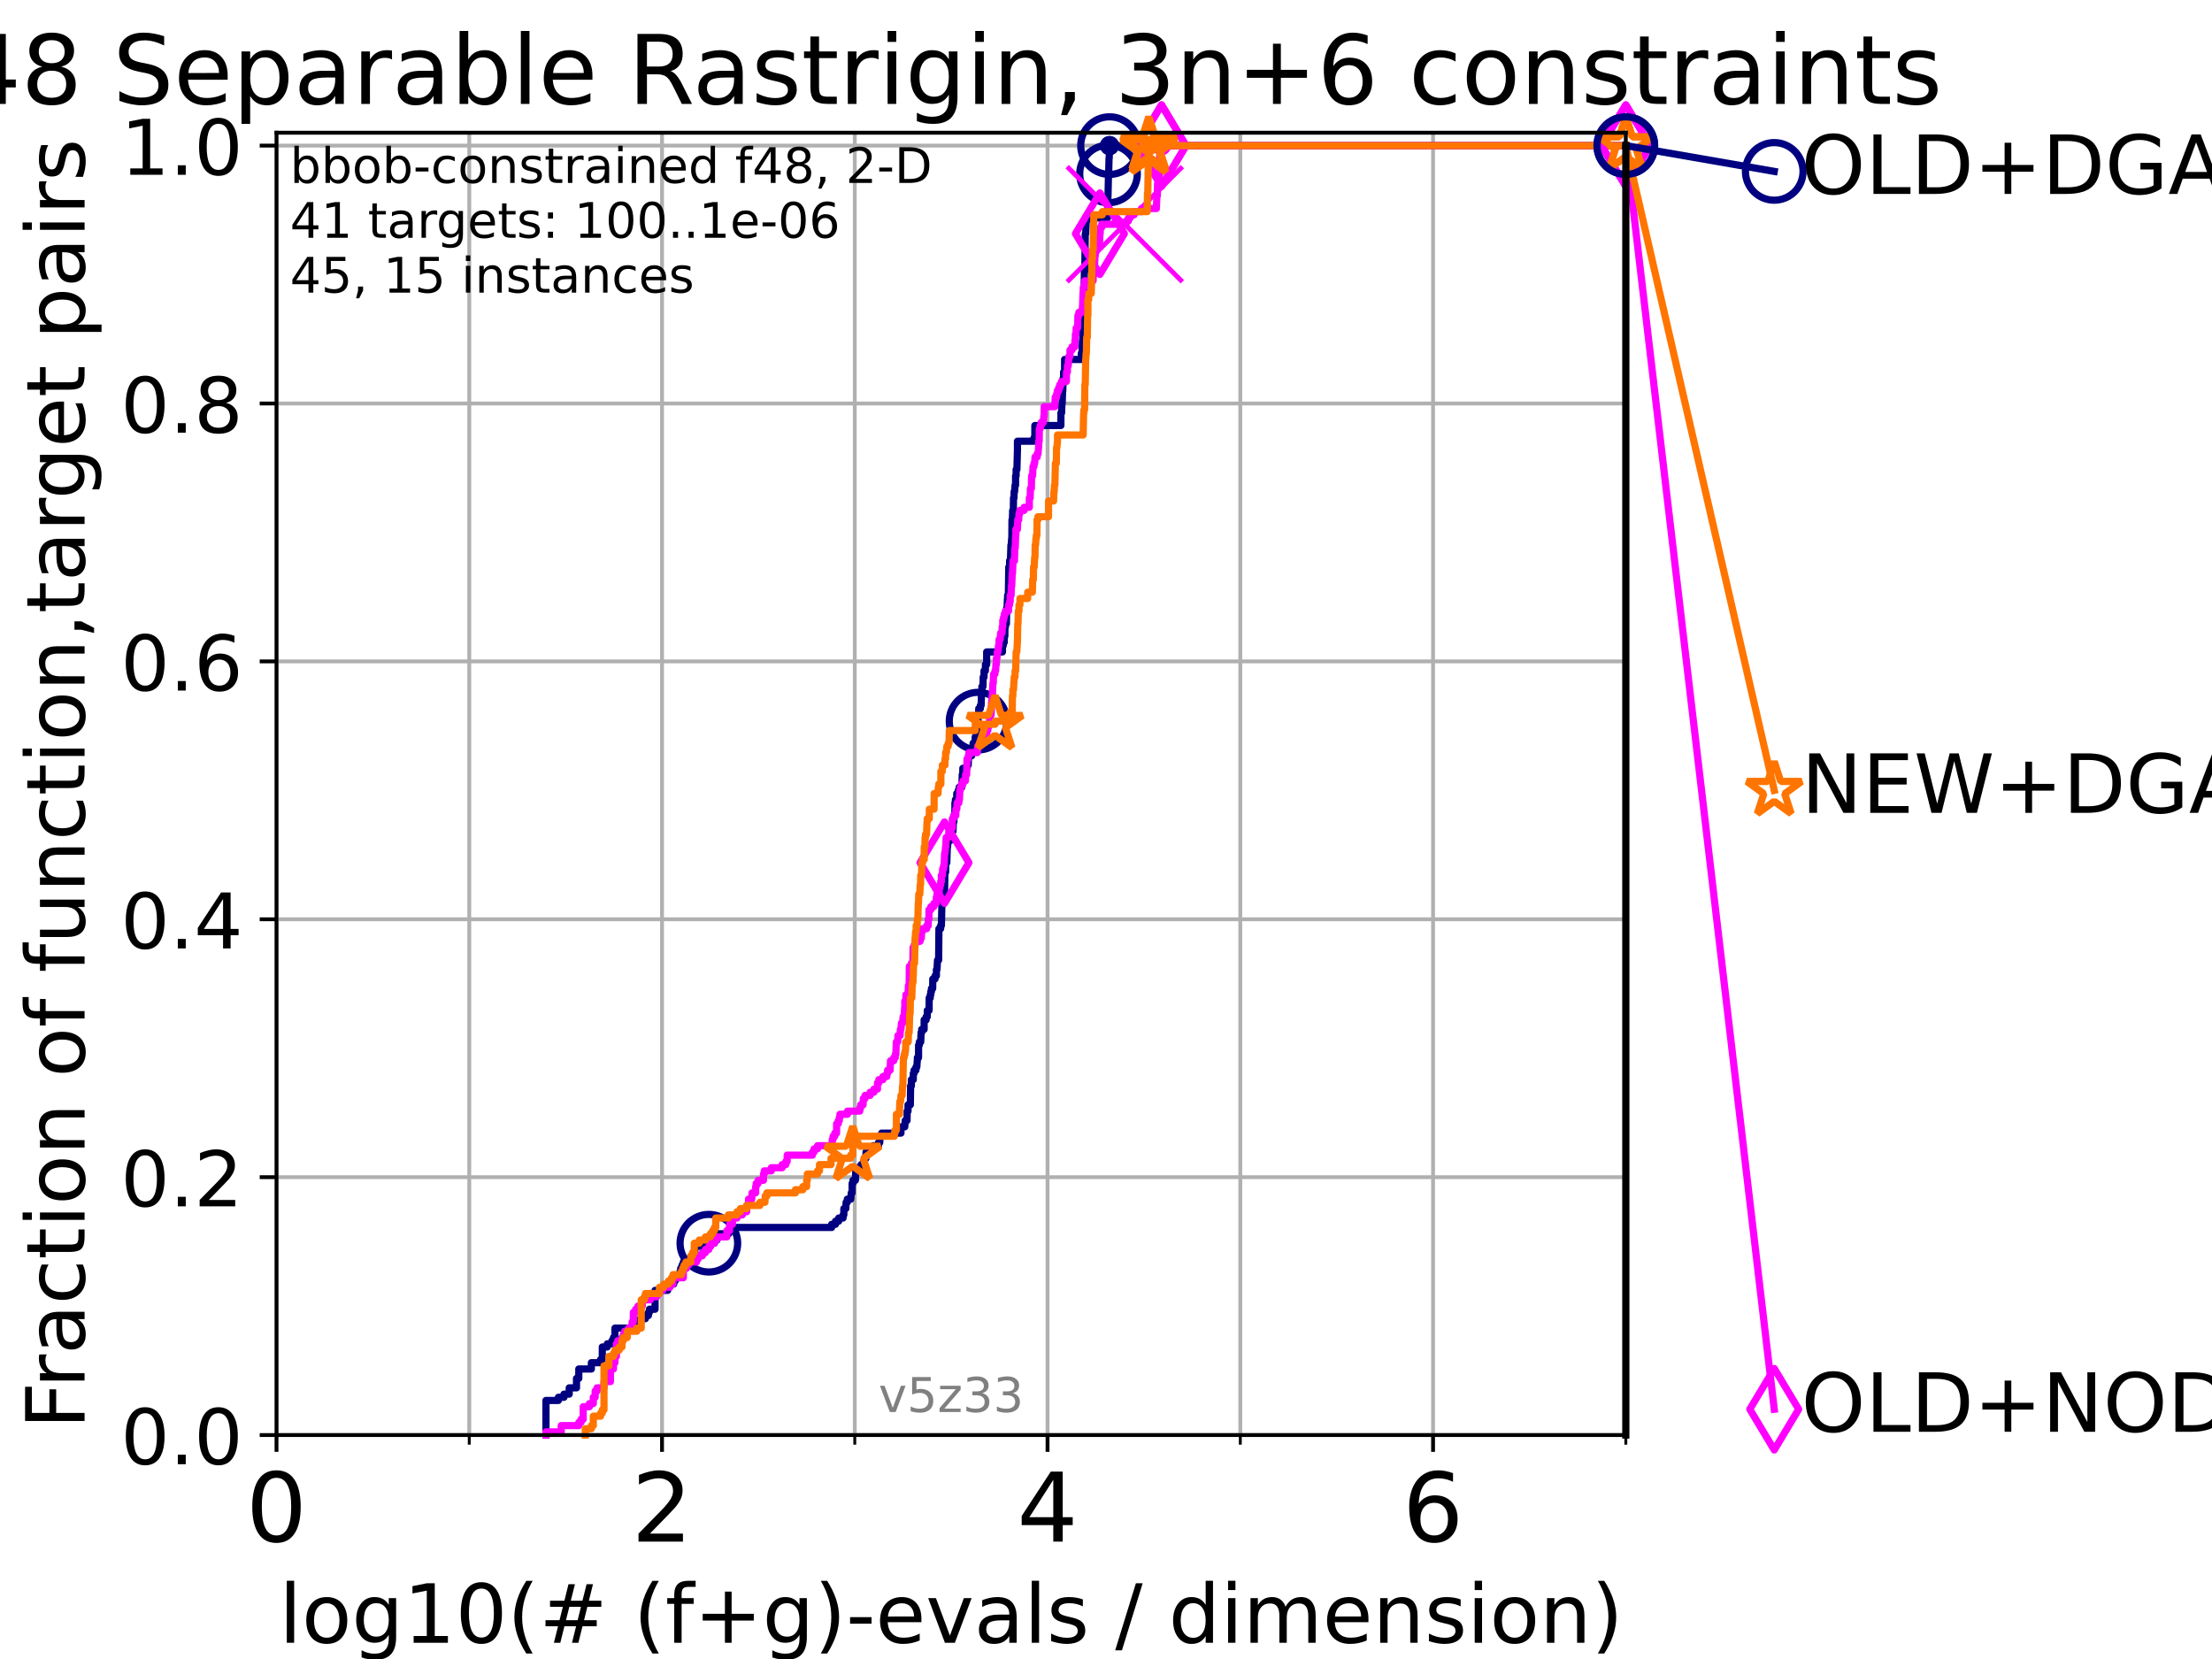 <?xml version="1.0" encoding="utf-8" standalone="no"?>
<!DOCTYPE svg PUBLIC "-//W3C//DTD SVG 1.1//EN"
  "http://www.w3.org/Graphics/SVG/1.1/DTD/svg11.dtd">
<!-- Created with matplotlib (https://matplotlib.org/) -->
<svg height="345.6pt" version="1.1" viewBox="0 0 460.8 345.6" width="460.8pt" xmlns="http://www.w3.org/2000/svg" xmlns:xlink="http://www.w3.org/1999/xlink">
 <defs>
  <style type="text/css">*{stroke-linecap:butt;stroke-linejoin:round;}</style>
 </defs>
 <g id="figure_1">
  <g id="patch_1">
   <path d="M 0 345.6 
L 460.8 345.6 
L 460.8 0 
L 0 0 
z
" style="fill:#ffffff;"/>
  </g>
  <g id="axes_1">
   <g id="patch_2">
    <path d="M 57.6 298.944 
L 338.688 298.944 
L 338.688 27.648 
L 57.6 27.648 
z
" style="fill:#ffffff;"/>
   </g>
   <g id="matplotlib.axis_1">
    <g id="xtick_1">
     <g id="line2d_1">
      <path clip-path="url(#p55bebeff7a)" d="M 57.6 298.944 
L 57.6 27.648 
" style="fill:none;stroke:#b0b0b0;stroke-linecap:square;stroke-width:0.8;"/>
     </g>
     <g id="line2d_2">
      <defs>
       <path d="M 0 0 
L 0 3.5 
" id="m2b29d9df37" style="stroke:#000000;stroke-width:0.8;"/>
      </defs>
      <g>
       <use style="stroke:#000000;stroke-width:0.8;" x="57.6" xlink:href="#m2b29d9df37" y="298.944"/>
      </g>
     </g>
     <g id="text_1">
      <!-- 0 -->
      <g transform="translate(51.237 321.141)scale(0.2 -0.2)">
       <defs>
        <path d="M 31.781 66.406 
Q 24.172 66.406 20.328 58.906 
Q 16.5 51.422 16.5 36.375 
Q 16.5 21.391 20.328 13.891 
Q 24.172 6.391 31.781 6.391 
Q 39.453 6.391 43.281 13.891 
Q 47.125 21.391 47.125 36.375 
Q 47.125 51.422 43.281 58.906 
Q 39.453 66.406 31.781 66.406 
z
M 31.781 74.219 
Q 44.047 74.219 50.516 64.516 
Q 56.984 54.828 56.984 36.375 
Q 56.984 17.969 50.516 8.266 
Q 44.047 -1.422 31.781 -1.422 
Q 19.531 -1.422 13.062 8.266 
Q 6.594 17.969 6.594 36.375 
Q 6.594 54.828 13.062 64.516 
Q 19.531 74.219 31.781 74.219 
z
" id="DejaVuSans-48"/>
       </defs>
       <use xlink:href="#DejaVuSans-48"/>
      </g>
     </g>
    </g>
    <g id="xtick_2">
     <g id="line2d_3">
      <path clip-path="url(#p55bebeff7a)" d="M 137.911 298.944 
L 137.911 27.648 
" style="fill:none;stroke:#b0b0b0;stroke-linecap:square;stroke-width:0.8;"/>
     </g>
     <g id="line2d_4">
      <g>
       <use style="stroke:#000000;stroke-width:0.8;" x="137.911" xlink:href="#m2b29d9df37" y="298.944"/>
      </g>
     </g>
     <g id="text_2">
      <!-- 2 -->
      <g transform="translate(131.548 321.141)scale(0.2 -0.2)">
       <defs>
        <path d="M 19.188 8.297 
L 53.609 8.297 
L 53.609 0 
L 7.328 0 
L 7.328 8.297 
Q 12.938 14.109 22.625 23.891 
Q 32.328 33.688 34.812 36.531 
Q 39.547 41.844 41.422 45.531 
Q 43.312 49.219 43.312 52.781 
Q 43.312 58.594 39.234 62.25 
Q 35.156 65.922 28.609 65.922 
Q 23.969 65.922 18.812 64.312 
Q 13.672 62.703 7.812 59.422 
L 7.812 69.391 
Q 13.766 71.781 18.938 73 
Q 24.125 74.219 28.422 74.219 
Q 39.75 74.219 46.484 68.547 
Q 53.219 62.891 53.219 53.422 
Q 53.219 48.922 51.531 44.891 
Q 49.859 40.875 45.406 35.406 
Q 44.188 33.984 37.641 27.219 
Q 31.109 20.453 19.188 8.297 
z
" id="DejaVuSans-50"/>
       </defs>
       <use xlink:href="#DejaVuSans-50"/>
      </g>
     </g>
    </g>
    <g id="xtick_3">
     <g id="line2d_5">
      <path clip-path="url(#p55bebeff7a)" d="M 218.222 298.944 
L 218.222 27.648 
" style="fill:none;stroke:#b0b0b0;stroke-linecap:square;stroke-width:0.8;"/>
     </g>
     <g id="line2d_6">
      <g>
       <use style="stroke:#000000;stroke-width:0.8;" x="218.222" xlink:href="#m2b29d9df37" y="298.944"/>
      </g>
     </g>
     <g id="text_3">
      <!-- 4 -->
      <g transform="translate(211.859 321.141)scale(0.2 -0.2)">
       <defs>
        <path d="M 37.797 64.312 
L 12.891 25.391 
L 37.797 25.391 
z
M 35.203 72.906 
L 47.609 72.906 
L 47.609 25.391 
L 58.016 25.391 
L 58.016 17.188 
L 47.609 17.188 
L 47.609 0 
L 37.797 0 
L 37.797 17.188 
L 4.891 17.188 
L 4.891 26.703 
z
" id="DejaVuSans-52"/>
       </defs>
       <use xlink:href="#DejaVuSans-52"/>
      </g>
     </g>
    </g>
    <g id="xtick_4">
     <g id="line2d_7">
      <path clip-path="url(#p55bebeff7a)" d="M 298.533 298.944 
L 298.533 27.648 
" style="fill:none;stroke:#b0b0b0;stroke-linecap:square;stroke-width:0.8;"/>
     </g>
     <g id="line2d_8">
      <g>
       <use style="stroke:#000000;stroke-width:0.8;" x="298.533" xlink:href="#m2b29d9df37" y="298.944"/>
      </g>
     </g>
     <g id="text_4">
      <!-- 6 -->
      <g transform="translate(292.17 321.141)scale(0.2 -0.2)">
       <defs>
        <path d="M 33.016 40.375 
Q 26.375 40.375 22.484 35.828 
Q 18.609 31.297 18.609 23.391 
Q 18.609 15.531 22.484 10.953 
Q 26.375 6.391 33.016 6.391 
Q 39.656 6.391 43.531 10.953 
Q 47.406 15.531 47.406 23.391 
Q 47.406 31.297 43.531 35.828 
Q 39.656 40.375 33.016 40.375 
z
M 52.594 71.297 
L 52.594 62.312 
Q 48.875 64.062 45.094 64.984 
Q 41.312 65.922 37.594 65.922 
Q 27.828 65.922 22.672 59.328 
Q 17.531 52.734 16.797 39.406 
Q 19.672 43.656 24.016 45.922 
Q 28.375 48.188 33.594 48.188 
Q 44.578 48.188 50.953 41.516 
Q 57.328 34.859 57.328 23.391 
Q 57.328 12.156 50.688 5.359 
Q 44.047 -1.422 33.016 -1.422 
Q 20.359 -1.422 13.672 8.266 
Q 6.984 17.969 6.984 36.375 
Q 6.984 53.656 15.188 63.938 
Q 23.391 74.219 37.203 74.219 
Q 40.922 74.219 44.703 73.484 
Q 48.484 72.75 52.594 71.297 
z
" id="DejaVuSans-54"/>
       </defs>
       <use xlink:href="#DejaVuSans-54"/>
      </g>
     </g>
    </g>
    <g id="xtick_5">
     <g id="line2d_9">
      <path clip-path="url(#p55bebeff7a)" d="M 97.755 298.944 
L 97.755 27.648 
" style="fill:none;stroke:#b0b0b0;stroke-linecap:square;stroke-width:0.8;"/>
     </g>
     <g id="line2d_10">
      <defs>
       <path d="M 0 0 
L 0 2 
" id="md77b6b9192" style="stroke:#000000;stroke-width:0.6;"/>
      </defs>
      <g>
       <use style="stroke:#000000;stroke-width:0.6;" x="97.755" xlink:href="#md77b6b9192" y="298.944"/>
      </g>
     </g>
    </g>
    <g id="xtick_6">
     <g id="line2d_11">
      <path clip-path="url(#p55bebeff7a)" d="M 178.066 298.944 
L 178.066 27.648 
" style="fill:none;stroke:#b0b0b0;stroke-linecap:square;stroke-width:0.8;"/>
     </g>
     <g id="line2d_12">
      <g>
       <use style="stroke:#000000;stroke-width:0.6;" x="178.066" xlink:href="#md77b6b9192" y="298.944"/>
      </g>
     </g>
    </g>
    <g id="xtick_7">
     <g id="line2d_13">
      <path clip-path="url(#p55bebeff7a)" d="M 258.377 298.944 
L 258.377 27.648 
" style="fill:none;stroke:#b0b0b0;stroke-linecap:square;stroke-width:0.8;"/>
     </g>
     <g id="line2d_14">
      <g>
       <use style="stroke:#000000;stroke-width:0.6;" x="258.377" xlink:href="#md77b6b9192" y="298.944"/>
      </g>
     </g>
    </g>
    <g id="xtick_8">
     <g id="line2d_15">
      <path clip-path="url(#p55bebeff7a)" d="M 338.688 298.944 
L 338.688 27.648 
" style="fill:none;stroke:#b0b0b0;stroke-linecap:square;stroke-width:0.8;"/>
     </g>
     <g id="line2d_16">
      <g>
       <use style="stroke:#000000;stroke-width:0.6;" x="338.688" xlink:href="#md77b6b9192" y="298.944"/>
      </g>
     </g>
    </g>
    <g id="text_5">
     <!-- log10(# (f+g)-evals / dimension) -->
     <g transform="translate(58.145 342.218)scale(0.17 -0.17)">
      <defs>
       <path d="M 9.422 75.984 
L 18.406 75.984 
L 18.406 0 
L 9.422 0 
z
" id="DejaVuSans-108"/>
       <path d="M 30.609 48.391 
Q 23.391 48.391 19.188 42.75 
Q 14.984 37.109 14.984 27.297 
Q 14.984 17.484 19.156 11.844 
Q 23.344 6.203 30.609 6.203 
Q 37.797 6.203 41.984 11.859 
Q 46.188 17.531 46.188 27.297 
Q 46.188 37.016 41.984 42.703 
Q 37.797 48.391 30.609 48.391 
z
M 30.609 56 
Q 42.328 56 49.016 48.375 
Q 55.719 40.766 55.719 27.297 
Q 55.719 13.875 49.016 6.219 
Q 42.328 -1.422 30.609 -1.422 
Q 18.844 -1.422 12.172 6.219 
Q 5.516 13.875 5.516 27.297 
Q 5.516 40.766 12.172 48.375 
Q 18.844 56 30.609 56 
z
" id="DejaVuSans-111"/>
       <path d="M 45.406 27.984 
Q 45.406 37.75 41.375 43.109 
Q 37.359 48.484 30.078 48.484 
Q 22.859 48.484 18.828 43.109 
Q 14.797 37.75 14.797 27.984 
Q 14.797 18.266 18.828 12.891 
Q 22.859 7.516 30.078 7.516 
Q 37.359 7.516 41.375 12.891 
Q 45.406 18.266 45.406 27.984 
z
M 54.391 6.781 
Q 54.391 -7.172 48.188 -13.984 
Q 42 -20.797 29.203 -20.797 
Q 24.469 -20.797 20.266 -20.094 
Q 16.062 -19.391 12.109 -17.922 
L 12.109 -9.188 
Q 16.062 -11.328 19.922 -12.344 
Q 23.781 -13.375 27.781 -13.375 
Q 36.625 -13.375 41.016 -8.766 
Q 45.406 -4.156 45.406 5.172 
L 45.406 9.625 
Q 42.625 4.781 38.281 2.391 
Q 33.938 0 27.875 0 
Q 17.828 0 11.672 7.656 
Q 5.516 15.328 5.516 27.984 
Q 5.516 40.672 11.672 48.328 
Q 17.828 56 27.875 56 
Q 33.938 56 38.281 53.609 
Q 42.625 51.219 45.406 46.391 
L 45.406 54.688 
L 54.391 54.688 
z
" id="DejaVuSans-103"/>
       <path d="M 12.406 8.297 
L 28.516 8.297 
L 28.516 63.922 
L 10.984 60.406 
L 10.984 69.391 
L 28.422 72.906 
L 38.281 72.906 
L 38.281 8.297 
L 54.391 8.297 
L 54.391 0 
L 12.406 0 
z
" id="DejaVuSans-49"/>
       <path d="M 31 75.875 
Q 24.469 64.656 21.281 53.656 
Q 18.109 42.672 18.109 31.391 
Q 18.109 20.125 21.312 9.062 
Q 24.516 -2 31 -13.188 
L 23.188 -13.188 
Q 15.875 -1.703 12.234 9.375 
Q 8.594 20.453 8.594 31.391 
Q 8.594 42.281 12.203 53.312 
Q 15.828 64.359 23.188 75.875 
z
" id="DejaVuSans-40"/>
       <path d="M 51.125 44 
L 36.922 44 
L 32.812 27.688 
L 47.125 27.688 
z
M 43.797 71.781 
L 38.719 51.516 
L 52.984 51.516 
L 58.109 71.781 
L 65.922 71.781 
L 60.891 51.516 
L 76.125 51.516 
L 76.125 44 
L 58.984 44 
L 54.984 27.688 
L 70.516 27.688 
L 70.516 20.219 
L 53.078 20.219 
L 48 0 
L 40.188 0 
L 45.219 20.219 
L 30.906 20.219 
L 25.875 0 
L 18.016 0 
L 23.094 20.219 
L 7.719 20.219 
L 7.719 27.688 
L 24.906 27.688 
L 29 44 
L 13.281 44 
L 13.281 51.516 
L 30.906 51.516 
L 35.891 71.781 
z
" id="DejaVuSans-35"/>
       <path id="DejaVuSans-32"/>
       <path d="M 37.109 75.984 
L 37.109 68.5 
L 28.516 68.5 
Q 23.688 68.5 21.797 66.547 
Q 19.922 64.594 19.922 59.516 
L 19.922 54.688 
L 34.719 54.688 
L 34.719 47.703 
L 19.922 47.703 
L 19.922 0 
L 10.891 0 
L 10.891 47.703 
L 2.297 47.703 
L 2.297 54.688 
L 10.891 54.688 
L 10.891 58.5 
Q 10.891 67.625 15.141 71.797 
Q 19.391 75.984 28.609 75.984 
z
" id="DejaVuSans-102"/>
       <path d="M 46 62.703 
L 46 35.5 
L 73.188 35.5 
L 73.188 27.203 
L 46 27.203 
L 46 0 
L 37.797 0 
L 37.797 27.203 
L 10.594 27.203 
L 10.594 35.5 
L 37.797 35.5 
L 37.797 62.703 
z
" id="DejaVuSans-43"/>
       <path d="M 8.016 75.875 
L 15.828 75.875 
Q 23.141 64.359 26.781 53.312 
Q 30.422 42.281 30.422 31.391 
Q 30.422 20.453 26.781 9.375 
Q 23.141 -1.703 15.828 -13.188 
L 8.016 -13.188 
Q 14.5 -2 17.703 9.062 
Q 20.906 20.125 20.906 31.391 
Q 20.906 42.672 17.703 53.656 
Q 14.5 64.656 8.016 75.875 
z
" id="DejaVuSans-41"/>
       <path d="M 4.891 31.391 
L 31.203 31.391 
L 31.203 23.391 
L 4.891 23.391 
z
" id="DejaVuSans-45"/>
       <path d="M 56.203 29.594 
L 56.203 25.203 
L 14.891 25.203 
Q 15.484 15.922 20.484 11.062 
Q 25.484 6.203 34.422 6.203 
Q 39.594 6.203 44.453 7.469 
Q 49.312 8.734 54.109 11.281 
L 54.109 2.781 
Q 49.266 0.734 44.188 -0.344 
Q 39.109 -1.422 33.891 -1.422 
Q 20.797 -1.422 13.156 6.188 
Q 5.516 13.812 5.516 26.812 
Q 5.516 40.234 12.766 48.109 
Q 20.016 56 32.328 56 
Q 43.359 56 49.781 48.891 
Q 56.203 41.797 56.203 29.594 
z
M 47.219 32.234 
Q 47.125 39.594 43.094 43.984 
Q 39.062 48.391 32.422 48.391 
Q 24.906 48.391 20.391 44.141 
Q 15.875 39.891 15.188 32.172 
z
" id="DejaVuSans-101"/>
       <path d="M 2.984 54.688 
L 12.5 54.688 
L 29.594 8.797 
L 46.688 54.688 
L 56.203 54.688 
L 35.688 0 
L 23.484 0 
z
" id="DejaVuSans-118"/>
       <path d="M 34.281 27.484 
Q 23.391 27.484 19.188 25 
Q 14.984 22.516 14.984 16.5 
Q 14.984 11.719 18.141 8.906 
Q 21.297 6.109 26.703 6.109 
Q 34.188 6.109 38.703 11.406 
Q 43.219 16.703 43.219 25.484 
L 43.219 27.484 
z
M 52.203 31.203 
L 52.203 0 
L 43.219 0 
L 43.219 8.297 
Q 40.141 3.328 35.547 0.953 
Q 30.953 -1.422 24.312 -1.422 
Q 15.922 -1.422 10.953 3.297 
Q 6 8.016 6 15.922 
Q 6 25.141 12.172 29.828 
Q 18.359 34.516 30.609 34.516 
L 43.219 34.516 
L 43.219 35.406 
Q 43.219 41.609 39.141 45 
Q 35.062 48.391 27.688 48.391 
Q 23 48.391 18.547 47.266 
Q 14.109 46.141 10.016 43.891 
L 10.016 52.203 
Q 14.938 54.109 19.578 55.047 
Q 24.219 56 28.609 56 
Q 40.484 56 46.344 49.844 
Q 52.203 43.703 52.203 31.203 
z
" id="DejaVuSans-97"/>
       <path d="M 44.281 53.078 
L 44.281 44.578 
Q 40.484 46.531 36.375 47.5 
Q 32.281 48.484 27.875 48.484 
Q 21.188 48.484 17.844 46.438 
Q 14.5 44.391 14.5 40.281 
Q 14.5 37.156 16.891 35.375 
Q 19.281 33.594 26.516 31.984 
L 29.594 31.297 
Q 39.156 29.25 43.188 25.516 
Q 47.219 21.781 47.219 15.094 
Q 47.219 7.469 41.188 3.016 
Q 35.156 -1.422 24.609 -1.422 
Q 20.219 -1.422 15.453 -0.562 
Q 10.688 0.297 5.422 2 
L 5.422 11.281 
Q 10.406 8.688 15.234 7.391 
Q 20.062 6.109 24.812 6.109 
Q 31.156 6.109 34.562 8.281 
Q 37.984 10.453 37.984 14.406 
Q 37.984 18.062 35.516 20.016 
Q 33.062 21.969 24.703 23.781 
L 21.578 24.516 
Q 13.234 26.266 9.516 29.906 
Q 5.812 33.547 5.812 39.891 
Q 5.812 47.609 11.281 51.797 
Q 16.75 56 26.812 56 
Q 31.781 56 36.172 55.266 
Q 40.578 54.547 44.281 53.078 
z
" id="DejaVuSans-115"/>
       <path d="M 25.391 72.906 
L 33.688 72.906 
L 8.297 -9.281 
L 0 -9.281 
z
" id="DejaVuSans-47"/>
       <path d="M 45.406 46.391 
L 45.406 75.984 
L 54.391 75.984 
L 54.391 0 
L 45.406 0 
L 45.406 8.203 
Q 42.578 3.328 38.25 0.953 
Q 33.938 -1.422 27.875 -1.422 
Q 17.969 -1.422 11.734 6.484 
Q 5.516 14.406 5.516 27.297 
Q 5.516 40.188 11.734 48.094 
Q 17.969 56 27.875 56 
Q 33.938 56 38.25 53.625 
Q 42.578 51.266 45.406 46.391 
z
M 14.797 27.297 
Q 14.797 17.391 18.875 11.75 
Q 22.953 6.109 30.078 6.109 
Q 37.203 6.109 41.297 11.75 
Q 45.406 17.391 45.406 27.297 
Q 45.406 37.203 41.297 42.844 
Q 37.203 48.484 30.078 48.484 
Q 22.953 48.484 18.875 42.844 
Q 14.797 37.203 14.797 27.297 
z
" id="DejaVuSans-100"/>
       <path d="M 9.422 54.688 
L 18.406 54.688 
L 18.406 0 
L 9.422 0 
z
M 9.422 75.984 
L 18.406 75.984 
L 18.406 64.594 
L 9.422 64.594 
z
" id="DejaVuSans-105"/>
       <path d="M 52 44.188 
Q 55.375 50.25 60.062 53.125 
Q 64.75 56 71.094 56 
Q 79.641 56 84.281 50.016 
Q 88.922 44.047 88.922 33.016 
L 88.922 0 
L 79.891 0 
L 79.891 32.719 
Q 79.891 40.578 77.094 44.375 
Q 74.312 48.188 68.609 48.188 
Q 61.625 48.188 57.562 43.547 
Q 53.516 38.922 53.516 30.906 
L 53.516 0 
L 44.484 0 
L 44.484 32.719 
Q 44.484 40.625 41.703 44.406 
Q 38.922 48.188 33.109 48.188 
Q 26.219 48.188 22.156 43.531 
Q 18.109 38.875 18.109 30.906 
L 18.109 0 
L 9.078 0 
L 9.078 54.688 
L 18.109 54.688 
L 18.109 46.188 
Q 21.188 51.219 25.484 53.609 
Q 29.781 56 35.688 56 
Q 41.656 56 45.828 52.969 
Q 50 49.953 52 44.188 
z
" id="DejaVuSans-109"/>
       <path d="M 54.891 33.016 
L 54.891 0 
L 45.906 0 
L 45.906 32.719 
Q 45.906 40.484 42.875 44.328 
Q 39.844 48.188 33.797 48.188 
Q 26.516 48.188 22.312 43.547 
Q 18.109 38.922 18.109 30.906 
L 18.109 0 
L 9.078 0 
L 9.078 54.688 
L 18.109 54.688 
L 18.109 46.188 
Q 21.344 51.125 25.703 53.562 
Q 30.078 56 35.797 56 
Q 45.219 56 50.047 50.172 
Q 54.891 44.344 54.891 33.016 
z
" id="DejaVuSans-110"/>
      </defs>
      <use xlink:href="#DejaVuSans-108"/>
      <use x="27.783" xlink:href="#DejaVuSans-111"/>
      <use x="88.965" xlink:href="#DejaVuSans-103"/>
      <use x="152.441" xlink:href="#DejaVuSans-49"/>
      <use x="216.064" xlink:href="#DejaVuSans-48"/>
      <use x="279.688" xlink:href="#DejaVuSans-40"/>
      <use x="318.701" xlink:href="#DejaVuSans-35"/>
      <use x="402.49" xlink:href="#DejaVuSans-32"/>
      <use x="434.277" xlink:href="#DejaVuSans-40"/>
      <use x="473.291" xlink:href="#DejaVuSans-102"/>
      <use x="508.496" xlink:href="#DejaVuSans-43"/>
      <use x="592.285" xlink:href="#DejaVuSans-103"/>
      <use x="655.762" xlink:href="#DejaVuSans-41"/>
      <use x="694.775" xlink:href="#DejaVuSans-45"/>
      <use x="730.859" xlink:href="#DejaVuSans-101"/>
      <use x="792.383" xlink:href="#DejaVuSans-118"/>
      <use x="851.562" xlink:href="#DejaVuSans-97"/>
      <use x="912.842" xlink:href="#DejaVuSans-108"/>
      <use x="940.625" xlink:href="#DejaVuSans-115"/>
      <use x="992.725" xlink:href="#DejaVuSans-32"/>
      <use x="1024.512" xlink:href="#DejaVuSans-47"/>
      <use x="1058.203" xlink:href="#DejaVuSans-32"/>
      <use x="1089.99" xlink:href="#DejaVuSans-100"/>
      <use x="1153.467" xlink:href="#DejaVuSans-105"/>
      <use x="1181.25" xlink:href="#DejaVuSans-109"/>
      <use x="1278.662" xlink:href="#DejaVuSans-101"/>
      <use x="1340.186" xlink:href="#DejaVuSans-110"/>
      <use x="1403.564" xlink:href="#DejaVuSans-115"/>
      <use x="1455.664" xlink:href="#DejaVuSans-105"/>
      <use x="1483.447" xlink:href="#DejaVuSans-111"/>
      <use x="1544.629" xlink:href="#DejaVuSans-110"/>
      <use x="1608.008" xlink:href="#DejaVuSans-41"/>
     </g>
    </g>
   </g>
   <g id="matplotlib.axis_2">
    <g id="ytick_1">
     <g id="line2d_17">
      <path clip-path="url(#p55bebeff7a)" d="M 57.6 298.944 
L 338.688 298.944 
" style="fill:none;stroke:#b0b0b0;stroke-linecap:square;stroke-width:0.8;"/>
     </g>
     <g id="line2d_18">
      <defs>
       <path d="M 0 0 
L -3.5 0 
" id="m7d2108b0d3" style="stroke:#000000;stroke-width:0.8;"/>
      </defs>
      <g>
       <use style="stroke:#000000;stroke-width:0.8;" x="57.6" xlink:href="#m7d2108b0d3" y="298.944"/>
      </g>
     </g>
     <g id="text_6">
      <!-- 0.0 -->
      <g transform="translate(25.155 305.023)scale(0.16 -0.16)">
       <defs>
        <path d="M 10.688 12.406 
L 21 12.406 
L 21 0 
L 10.688 0 
z
" id="DejaVuSans-46"/>
       </defs>
       <use xlink:href="#DejaVuSans-48"/>
       <use x="63.623" xlink:href="#DejaVuSans-46"/>
       <use x="95.41" xlink:href="#DejaVuSans-48"/>
      </g>
     </g>
    </g>
    <g id="ytick_2">
     <g id="line2d_19">
      <path clip-path="url(#p55bebeff7a)" d="M 57.6 245.222 
L 338.688 245.222 
" style="fill:none;stroke:#b0b0b0;stroke-linecap:square;stroke-width:0.8;"/>
     </g>
     <g id="line2d_20">
      <g>
       <use style="stroke:#000000;stroke-width:0.8;" x="57.6" xlink:href="#m7d2108b0d3" y="245.222"/>
      </g>
     </g>
     <g id="text_7">
      <!-- 0.2 -->
      <g transform="translate(25.155 251.301)scale(0.16 -0.16)">
       <use xlink:href="#DejaVuSans-48"/>
       <use x="63.623" xlink:href="#DejaVuSans-46"/>
       <use x="95.41" xlink:href="#DejaVuSans-50"/>
      </g>
     </g>
    </g>
    <g id="ytick_3">
     <g id="line2d_21">
      <path clip-path="url(#p55bebeff7a)" d="M 57.6 191.5 
L 338.688 191.5 
" style="fill:none;stroke:#b0b0b0;stroke-linecap:square;stroke-width:0.8;"/>
     </g>
     <g id="line2d_22">
      <g>
       <use style="stroke:#000000;stroke-width:0.8;" x="57.6" xlink:href="#m7d2108b0d3" y="191.5"/>
      </g>
     </g>
     <g id="text_8">
      <!-- 0.4 -->
      <g transform="translate(25.155 197.579)scale(0.16 -0.16)">
       <use xlink:href="#DejaVuSans-48"/>
       <use x="63.623" xlink:href="#DejaVuSans-46"/>
       <use x="95.41" xlink:href="#DejaVuSans-52"/>
      </g>
     </g>
    </g>
    <g id="ytick_4">
     <g id="line2d_23">
      <path clip-path="url(#p55bebeff7a)" d="M 57.6 137.778 
L 338.688 137.778 
" style="fill:none;stroke:#b0b0b0;stroke-linecap:square;stroke-width:0.8;"/>
     </g>
     <g id="line2d_24">
      <g>
       <use style="stroke:#000000;stroke-width:0.8;" x="57.6" xlink:href="#m7d2108b0d3" y="137.778"/>
      </g>
     </g>
     <g id="text_9">
      <!-- 0.6 -->
      <g transform="translate(25.155 143.857)scale(0.16 -0.16)">
       <use xlink:href="#DejaVuSans-48"/>
       <use x="63.623" xlink:href="#DejaVuSans-46"/>
       <use x="95.41" xlink:href="#DejaVuSans-54"/>
      </g>
     </g>
    </g>
    <g id="ytick_5">
     <g id="line2d_25">
      <path clip-path="url(#p55bebeff7a)" d="M 57.6 84.056 
L 338.688 84.056 
" style="fill:none;stroke:#b0b0b0;stroke-linecap:square;stroke-width:0.8;"/>
     </g>
     <g id="line2d_26">
      <g>
       <use style="stroke:#000000;stroke-width:0.8;" x="57.6" xlink:href="#m7d2108b0d3" y="84.056"/>
      </g>
     </g>
     <g id="text_10">
      <!-- 0.8 -->
      <g transform="translate(25.155 90.135)scale(0.16 -0.16)">
       <defs>
        <path d="M 31.781 34.625 
Q 24.75 34.625 20.719 30.859 
Q 16.703 27.094 16.703 20.516 
Q 16.703 13.922 20.719 10.156 
Q 24.75 6.391 31.781 6.391 
Q 38.812 6.391 42.859 10.172 
Q 46.922 13.969 46.922 20.516 
Q 46.922 27.094 42.891 30.859 
Q 38.875 34.625 31.781 34.625 
z
M 21.922 38.812 
Q 15.578 40.375 12.031 44.719 
Q 8.5 49.078 8.5 55.328 
Q 8.5 64.062 14.719 69.141 
Q 20.953 74.219 31.781 74.219 
Q 42.672 74.219 48.875 69.141 
Q 55.078 64.062 55.078 55.328 
Q 55.078 49.078 51.531 44.719 
Q 48 40.375 41.703 38.812 
Q 48.828 37.156 52.797 32.312 
Q 56.781 27.484 56.781 20.516 
Q 56.781 9.906 50.312 4.234 
Q 43.844 -1.422 31.781 -1.422 
Q 19.734 -1.422 13.25 4.234 
Q 6.781 9.906 6.781 20.516 
Q 6.781 27.484 10.781 32.312 
Q 14.797 37.156 21.922 38.812 
z
M 18.312 54.391 
Q 18.312 48.734 21.844 45.562 
Q 25.391 42.391 31.781 42.391 
Q 38.141 42.391 41.719 45.562 
Q 45.312 48.734 45.312 54.391 
Q 45.312 60.062 41.719 63.234 
Q 38.141 66.406 31.781 66.406 
Q 25.391 66.406 21.844 63.234 
Q 18.312 60.062 18.312 54.391 
z
" id="DejaVuSans-56"/>
       </defs>
       <use xlink:href="#DejaVuSans-48"/>
       <use x="63.623" xlink:href="#DejaVuSans-46"/>
       <use x="95.41" xlink:href="#DejaVuSans-56"/>
      </g>
     </g>
    </g>
    <g id="ytick_6">
     <g id="line2d_27">
      <path clip-path="url(#p55bebeff7a)" d="M 57.6 30.334 
L 338.688 30.334 
" style="fill:none;stroke:#b0b0b0;stroke-linecap:square;stroke-width:0.8;"/>
     </g>
     <g id="line2d_28">
      <g>
       <use style="stroke:#000000;stroke-width:0.8;" x="57.6" xlink:href="#m7d2108b0d3" y="30.334"/>
      </g>
     </g>
     <g id="text_11">
      <!-- 1.0 -->
      <g transform="translate(25.155 36.413)scale(0.16 -0.16)">
       <use xlink:href="#DejaVuSans-49"/>
       <use x="63.623" xlink:href="#DejaVuSans-46"/>
       <use x="95.41" xlink:href="#DejaVuSans-48"/>
      </g>
     </g>
    </g>
    <g id="text_12">
     <!-- Fraction of function,target pairs -->
     <g transform="translate(17.62 297.681)rotate(-90)scale(0.17 -0.17)">
      <defs>
       <path d="M 9.812 72.906 
L 51.703 72.906 
L 51.703 64.594 
L 19.672 64.594 
L 19.672 43.109 
L 48.578 43.109 
L 48.578 34.812 
L 19.672 34.812 
L 19.672 0 
L 9.812 0 
z
" id="DejaVuSans-70"/>
       <path d="M 41.109 46.297 
Q 39.594 47.172 37.812 47.578 
Q 36.031 48 33.891 48 
Q 26.266 48 22.188 43.047 
Q 18.109 38.094 18.109 28.812 
L 18.109 0 
L 9.078 0 
L 9.078 54.688 
L 18.109 54.688 
L 18.109 46.188 
Q 20.953 51.172 25.484 53.578 
Q 30.031 56 36.531 56 
Q 37.453 56 38.578 55.875 
Q 39.703 55.766 41.062 55.516 
z
" id="DejaVuSans-114"/>
       <path d="M 48.781 52.594 
L 48.781 44.188 
Q 44.969 46.297 41.141 47.344 
Q 37.312 48.391 33.406 48.391 
Q 24.656 48.391 19.812 42.844 
Q 14.984 37.312 14.984 27.297 
Q 14.984 17.281 19.812 11.734 
Q 24.656 6.203 33.406 6.203 
Q 37.312 6.203 41.141 7.25 
Q 44.969 8.297 48.781 10.406 
L 48.781 2.094 
Q 45.016 0.344 40.984 -0.531 
Q 36.969 -1.422 32.422 -1.422 
Q 20.062 -1.422 12.781 6.344 
Q 5.516 14.109 5.516 27.297 
Q 5.516 40.672 12.859 48.328 
Q 20.219 56 33.016 56 
Q 37.156 56 41.109 55.141 
Q 45.062 54.297 48.781 52.594 
z
" id="DejaVuSans-99"/>
       <path d="M 18.312 70.219 
L 18.312 54.688 
L 36.812 54.688 
L 36.812 47.703 
L 18.312 47.703 
L 18.312 18.016 
Q 18.312 11.328 20.141 9.422 
Q 21.969 7.516 27.594 7.516 
L 36.812 7.516 
L 36.812 0 
L 27.594 0 
Q 17.188 0 13.234 3.875 
Q 9.281 7.766 9.281 18.016 
L 9.281 47.703 
L 2.688 47.703 
L 2.688 54.688 
L 9.281 54.688 
L 9.281 70.219 
z
" id="DejaVuSans-116"/>
       <path d="M 8.5 21.578 
L 8.5 54.688 
L 17.484 54.688 
L 17.484 21.922 
Q 17.484 14.156 20.5 10.266 
Q 23.531 6.391 29.594 6.391 
Q 36.859 6.391 41.078 11.031 
Q 45.312 15.672 45.312 23.688 
L 45.312 54.688 
L 54.297 54.688 
L 54.297 0 
L 45.312 0 
L 45.312 8.406 
Q 42.047 3.422 37.719 1 
Q 33.406 -1.422 27.688 -1.422 
Q 18.266 -1.422 13.375 4.438 
Q 8.5 10.297 8.5 21.578 
z
M 31.109 56 
z
" id="DejaVuSans-117"/>
       <path d="M 11.719 12.406 
L 22.016 12.406 
L 22.016 4 
L 14.016 -11.625 
L 7.719 -11.625 
L 11.719 4 
z
" id="DejaVuSans-44"/>
       <path d="M 18.109 8.203 
L 18.109 -20.797 
L 9.078 -20.797 
L 9.078 54.688 
L 18.109 54.688 
L 18.109 46.391 
Q 20.953 51.266 25.266 53.625 
Q 29.594 56 35.594 56 
Q 45.562 56 51.781 48.094 
Q 58.016 40.188 58.016 27.297 
Q 58.016 14.406 51.781 6.484 
Q 45.562 -1.422 35.594 -1.422 
Q 29.594 -1.422 25.266 0.953 
Q 20.953 3.328 18.109 8.203 
z
M 48.688 27.297 
Q 48.688 37.203 44.609 42.844 
Q 40.531 48.484 33.406 48.484 
Q 26.266 48.484 22.188 42.844 
Q 18.109 37.203 18.109 27.297 
Q 18.109 17.391 22.188 11.75 
Q 26.266 6.109 33.406 6.109 
Q 40.531 6.109 44.609 11.75 
Q 48.688 17.391 48.688 27.297 
z
" id="DejaVuSans-112"/>
      </defs>
      <use xlink:href="#DejaVuSans-70"/>
      <use x="50.27" xlink:href="#DejaVuSans-114"/>
      <use x="91.383" xlink:href="#DejaVuSans-97"/>
      <use x="152.662" xlink:href="#DejaVuSans-99"/>
      <use x="207.643" xlink:href="#DejaVuSans-116"/>
      <use x="246.852" xlink:href="#DejaVuSans-105"/>
      <use x="274.635" xlink:href="#DejaVuSans-111"/>
      <use x="335.816" xlink:href="#DejaVuSans-110"/>
      <use x="399.195" xlink:href="#DejaVuSans-32"/>
      <use x="430.982" xlink:href="#DejaVuSans-111"/>
      <use x="492.164" xlink:href="#DejaVuSans-102"/>
      <use x="527.369" xlink:href="#DejaVuSans-32"/>
      <use x="559.156" xlink:href="#DejaVuSans-102"/>
      <use x="594.361" xlink:href="#DejaVuSans-117"/>
      <use x="657.74" xlink:href="#DejaVuSans-110"/>
      <use x="721.119" xlink:href="#DejaVuSans-99"/>
      <use x="776.1" xlink:href="#DejaVuSans-116"/>
      <use x="815.309" xlink:href="#DejaVuSans-105"/>
      <use x="843.092" xlink:href="#DejaVuSans-111"/>
      <use x="904.273" xlink:href="#DejaVuSans-110"/>
      <use x="967.652" xlink:href="#DejaVuSans-44"/>
      <use x="999.439" xlink:href="#DejaVuSans-116"/>
      <use x="1038.648" xlink:href="#DejaVuSans-97"/>
      <use x="1099.928" xlink:href="#DejaVuSans-114"/>
      <use x="1139.291" xlink:href="#DejaVuSans-103"/>
      <use x="1202.768" xlink:href="#DejaVuSans-101"/>
      <use x="1264.291" xlink:href="#DejaVuSans-116"/>
      <use x="1303.5" xlink:href="#DejaVuSans-32"/>
      <use x="1335.287" xlink:href="#DejaVuSans-112"/>
      <use x="1398.764" xlink:href="#DejaVuSans-97"/>
      <use x="1460.043" xlink:href="#DejaVuSans-105"/>
      <use x="1487.826" xlink:href="#DejaVuSans-114"/>
      <use x="1528.939" xlink:href="#DejaVuSans-115"/>
     </g>
    </g>
   </g>
   <g id="line2d_29">
    <defs>
     <path d="M 0 1.5 
C 0.398 1.5 0.779 1.342 1.061 1.061 
C 1.342 0.779 1.5 0.398 1.5 0 
C 1.5 -0.398 1.342 -0.779 1.061 -1.061 
C 0.779 -1.342 0.398 -1.5 0 -1.5 
C -0.398 -1.5 -0.779 -1.342 -1.061 -1.061 
C -1.342 -0.779 -1.5 -0.398 -1.5 0 
C -1.5 0.398 -1.342 0.779 -1.061 1.061 
C -0.779 1.342 -0.398 1.5 0 1.5 
z
" id="md9349ecbae" style="stroke:#000080;"/>
    </defs>
    <g>
     <use style="fill:#000080;stroke:#000080;" x="231.136" xlink:href="#md9349ecbae" y="30.334"/>
     <use style="fill:#000080;stroke:#000080;" x="231.136" xlink:href="#md9349ecbae" y="30.334"/>
    </g>
   </g>
   <g id="line2d_30">
    <path d="M 113.735 298.944 
L 113.735 291.737 
L 116.323 291.737 
L 116.323 291.082 
L 117.486 291.082 
L 117.486 290.427 
L 118.577 290.427 
L 118.577 289.117 
L 120.094 289.117 
L 120.094 287.151 
L 120.572 287.151 
L 120.572 285.186 
L 123.193 285.186 
L 123.193 283.876 
L 125.111 283.876 
L 125.111 283.22 
L 125.471 283.22 
L 125.471 280.6 
L 126.507 280.6 
L 126.507 279.945 
L 127.485 279.945 
L 127.485 279.29 
L 127.799 279.29 
L 127.799 278.634 
L 128.108 278.634 
L 128.108 276.669 
L 131.691 276.669 
L 131.691 276.014 
L 133.353 276.014 
L 133.353 274.704 
L 134.45 274.704 
L 134.45 274.048 
L 135.077 274.048 
L 135.077 273.393 
L 135.281 273.393 
L 135.281 272.738 
L 136.457 272.738 
L 136.457 268.807 
L 139.091 268.807 
L 139.091 268.152 
L 139.253 268.152 
L 139.253 267.497 
L 140.348 267.497 
L 140.348 266.842 
L 140.649 266.842 
L 140.649 266.187 
L 141.379 266.187 
L 141.379 265.532 
L 141.662 265.532 
L 141.662 264.876 
L 141.802 264.876 
L 141.802 264.221 
L 142.079 264.221 
L 142.079 263.566 
L 142.352 263.566 
L 142.352 262.911 
L 143.273 262.911 
L 143.273 262.256 
L 144.748 262.256 
L 144.748 259.635 
L 147.67 259.635 
L 147.67 258.98 
L 148.827 258.98 
L 148.827 258.325 
L 149.378 258.325 
L 149.378 257.67 
L 149.557 257.67 
L 149.557 257.015 
L 151.819 257.015 
L 151.819 256.36 
L 153.178 256.36 
L 153.178 255.704 
L 173.246 255.704 
L 173.246 255.049 
L 174.055 255.049 
L 174.055 254.394 
L 174.722 254.394 
L 174.722 253.739 
L 175.628 253.739 
L 175.628 253.084 
L 175.787 253.084 
L 175.787 251.773 
L 176.2 251.773 
L 176.258 250.463 
L 176.508 250.463 
L 176.508 249.808 
L 177.236 249.808 
L 177.327 248.498 
L 177.508 248.498 
L 177.508 246.532 
L 177.687 246.532 
L 177.687 245.877 
L 178.197 245.877 
L 178.266 243.912 
L 178.624 243.912 
L 178.624 243.257 
L 179.4 243.257 
L 179.4 242.601 
L 179.91 242.601 
L 179.91 241.946 
L 180.097 241.946 
L 180.097 241.291 
L 180.405 241.291 
L 180.405 239.981 
L 180.572 239.981 
L 180.572 239.326 
L 181.923 239.326 
L 181.923 238.671 
L 183.007 238.671 
L 183.007 238.015 
L 183.268 238.015 
L 183.332 236.705 
L 183.664 236.705 
L 183.664 236.05 
L 187.686 236.05 
L 187.686 234.74 
L 188.481 234.74 
L 188.567 233.429 
L 188.954 233.429 
L 188.982 231.464 
L 189.158 231.464 
L 189.158 230.154 
L 189.641 230.154 
L 189.695 226.223 
L 189.855 226.223 
L 189.855 224.912 
L 190.25 224.912 
L 190.259 223.602 
L 190.423 223.602 
L 190.423 222.947 
L 190.805 222.947 
L 190.805 222.292 
L 190.989 222.292 
L 191.08 220.982 
L 191.105 220.982 
L 191.105 220.326 
L 191.35 220.326 
L 191.359 217.706 
L 191.517 217.706 
L 191.517 217.051 
L 191.801 217.051 
L 191.88 215.085 
L 192.006 215.085 
L 192.006 214.43 
L 192.516 214.43 
L 192.516 212.465 
L 192.93 212.465 
L 192.93 211.81 
L 193.17 211.81 
L 193.17 210.499 
L 193.547 210.499 
L 193.568 207.879 
L 193.789 207.879 
L 193.789 207.224 
L 193.902 207.224 
L 193.902 206.568 
L 194.039 206.568 
L 194.039 205.913 
L 194.299 205.913 
L 194.312 203.948 
L 194.78 203.948 
L 194.78 203.293 
L 195.072 203.293 
L 195.072 201.982 
L 195.19 201.982 
L 195.3 200.017 
L 195.533 200.017 
L 195.597 193.465 
L 195.95 193.465 
L 195.95 192.81 
L 196.112 192.81 
L 196.217 188.224 
L 196.334 188.224 
L 196.334 186.914 
L 196.748 186.914 
L 196.846 181.673 
L 196.997 181.673 
L 197.006 179.707 
L 197.24 179.707 
L 197.338 176.432 
L 197.399 176.432 
L 197.499 175.121 
L 197.943 175.121 
L 197.971 173.811 
L 198.079 173.811 
L 198.079 173.156 
L 198.532 173.156 
L 198.613 171.191 
L 198.715 171.191 
L 198.747 169.88 
L 198.914 169.88 
L 198.927 167.26 
L 199.027 167.26 
L 199.027 166.604 
L 199.308 166.604 
L 199.308 165.294 
L 199.622 165.294 
L 199.622 164.639 
L 199.816 164.639 
L 199.816 163.984 
L 200.381 163.984 
L 200.451 161.363 
L 200.564 161.363 
L 200.574 160.053 
L 201.421 160.053 
L 201.421 159.398 
L 201.693 159.398 
L 201.747 158.088 
L 201.814 158.088 
L 201.814 157.432 
L 202.424 157.432 
L 202.472 156.122 
L 202.711 156.122 
L 202.72 154.812 
L 203.135 154.812 
L 203.151 153.502 
L 203.404 153.502 
L 203.443 152.191 
L 203.544 152.191 
L 203.645 150.226 
L 203.749 150.226 
L 203.757 148.916 
L 203.861 148.916 
L 203.889 147.605 
L 204.226 147.605 
L 204.226 146.95 
L 204.389 146.95 
L 204.47 144.33 
L 204.55 144.33 
L 204.55 143.019 
L 204.77 143.019 
L 204.816 141.054 
L 204.991 141.054 
L 204.991 139.743 
L 205.272 139.743 
L 205.283 138.433 
L 205.541 138.433 
L 205.541 135.813 
L 208.827 135.813 
L 208.827 134.502 
L 208.994 134.502 
L 208.994 133.847 
L 209.194 133.847 
L 209.232 132.537 
L 209.325 132.537 
L 209.351 130.571 
L 209.445 130.571 
L 209.445 129.916 
L 209.654 129.916 
L 209.707 126.641 
L 209.785 126.641 
L 209.87 124.675 
L 209.905 124.675 
L 209.905 124.02 
L 210.06 124.02 
L 210.148 118.124 
L 210.32 118.124 
L 210.32 116.813 
L 210.489 116.813 
L 210.595 113.538 
L 210.654 113.538 
L 210.744 112.227 
L 210.783 112.227 
L 210.813 108.296 
L 210.904 108.296 
L 210.954 106.331 
L 211.1 106.331 
L 211.133 103.71 
L 211.238 103.71 
L 211.266 102.4 
L 211.357 102.4 
L 211.452 101.09 
L 211.56 101.09 
L 211.56 99.124 
L 211.677 99.124 
L 211.677 97.814 
L 211.841 97.814 
L 211.949 93.883 
L 211.954 93.883 
L 211.954 91.918 
L 215.368 91.918 
L 215.368 91.263 
L 215.578 91.263 
L 215.578 88.642 
L 221.004 88.642 
L 221.004 86.022 
L 221.146 86.022 
L 221.218 84.056 
L 221.274 84.056 
L 221.36 81.435 
L 221.398 81.435 
L 221.467 78.815 
L 221.551 78.815 
L 221.57 77.505 
L 221.779 77.505 
L 221.779 74.884 
L 225.258 74.884 
L 225.258 73.574 
L 225.398 73.574 
L 225.481 70.953 
L 225.548 70.953 
L 225.654 63.747 
L 225.702 63.747 
L 225.778 61.126 
L 225.84 61.126 
L 225.899 56.54 
L 225.985 56.54 
L 226.083 48.678 
L 226.175 48.678 
L 226.283 46.058 
L 226.373 46.058 
L 226.373 45.402 
L 230.7 45.402 
L 230.8 40.816 
L 230.818 40.816 
L 230.924 36.23 
L 230.955 36.23 
L 231.031 32.955 
L 231.07 32.955 
L 231.136 30.334 
L 338.688 30.334 
L 338.688 30.334 
" style="fill:none;stroke:#000080;stroke-linecap:square;stroke-width:1.5;"/>
   </g>
   <g id="line2d_31">
    <defs>
     <path d="M 0 6 
C 1.591 6 3.117 5.368 4.243 4.243 
C 5.368 3.117 6 1.591 6 0 
C 6 -1.591 5.368 -3.117 4.243 -4.243 
C 3.117 -5.368 1.591 -6 0 -6 
C -1.591 -6 -3.117 -5.368 -4.243 -4.243 
C -5.368 -3.117 -6 -1.591 -6 0 
C -6 1.591 -5.368 3.117 -4.243 4.243 
C -3.117 5.368 -1.591 6 0 6 
z
" id="m0f3edff710" style="stroke:#000080;stroke-width:1.5;"/>
    </defs>
    <g>
     <use style="fill-opacity:0;stroke:#000080;stroke-width:1.5;" x="147.67" xlink:href="#m0f3edff710" y="258.98"/>
     <use style="fill-opacity:0;stroke:#000080;stroke-width:1.5;" x="203.749" xlink:href="#m0f3edff710" y="150.226"/>
     <use style="fill-opacity:0;stroke:#000080;stroke-width:1.5;" x="230.924" xlink:href="#m0f3edff710" y="36.23"/>
     <use style="fill-opacity:0;stroke:#000080;stroke-width:1.5;" x="231.136" xlink:href="#m0f3edff710" y="30.334"/>
     <use style="fill-opacity:0;stroke:#000080;stroke-width:1.5;" x="338.688" xlink:href="#m0f3edff710" y="30.334"/>
    </g>
   </g>
   <g id="line2d_32">
    <path style="fill:none;stroke:#000080;stroke-linecap:square;stroke-width:1.5;"/>
    <g/>
   </g>
   <g id="line2d_33">
    <defs>
     <path d="M 0 1.5 
C 0.398 1.5 0.779 1.342 1.061 1.061 
C 1.342 0.779 1.5 0.398 1.5 0 
C 1.5 -0.398 1.342 -0.779 1.061 -1.061 
C 0.779 -1.342 0.398 -1.5 0 -1.5 
C -0.398 -1.5 -0.779 -1.342 -1.061 -1.061 
C -1.342 -0.779 -1.5 -0.398 -1.5 0 
C -1.5 0.398 -1.342 0.779 -1.061 1.061 
C -0.779 1.342 -0.398 1.5 0 1.5 
z
" id="m9a0c75dbb6" style="stroke:#ff00ff;"/>
    </defs>
    <g>
     <use style="fill:#ff00ff;stroke:#ff00ff;" x="241.968" xlink:href="#m9a0c75dbb6" y="30.334"/>
     <use style="fill:#ff00ff;stroke:#ff00ff;" x="241.968" xlink:href="#m9a0c75dbb6" y="30.334"/>
    </g>
   </g>
   <g id="line2d_34">
    <path d="M 113.735 298.944 
L 113.735 298.289 
L 116.914 298.289 
L 116.914 296.979 
L 120.572 296.979 
L 120.572 296.323 
L 121.037 296.323 
L 121.037 295.668 
L 121.49 295.668 
L 121.49 293.048 
L 122.782 293.048 
L 122.782 292.393 
L 123.594 292.393 
L 123.594 291.082 
L 123.985 291.082 
L 123.985 289.772 
L 124.369 289.772 
L 124.369 289.117 
L 125.823 289.117 
L 125.823 287.807 
L 127.165 287.807 
L 127.165 285.186 
L 127.799 285.186 
L 127.799 283.876 
L 128.108 283.876 
L 128.108 282.565 
L 128.411 282.565 
L 128.411 279.945 
L 128.709 279.945 
L 128.709 279.29 
L 129.574 279.29 
L 129.574 278.634 
L 129.853 278.634 
L 129.853 277.979 
L 130.128 277.979 
L 130.128 277.324 
L 130.927 277.324 
L 130.927 276.669 
L 131.691 276.669 
L 131.691 275.359 
L 131.938 275.359 
L 131.938 273.393 
L 132.423 273.393 
L 132.423 272.738 
L 132.894 272.738 
L 132.894 272.083 
L 133.8 272.083 
L 133.8 270.773 
L 135.482 270.773 
L 135.482 270.118 
L 136.832 270.118 
L 136.832 269.462 
L 137.38 269.462 
L 137.38 268.807 
L 138.084 268.807 
L 138.084 268.152 
L 139.573 268.152 
L 139.573 267.497 
L 140.196 267.497 
L 140.196 266.187 
L 142.352 266.187 
L 142.352 264.221 
L 143.015 264.221 
L 143.015 263.566 
L 143.401 263.566 
L 143.401 262.911 
L 145.098 262.911 
L 145.098 262.256 
L 145.441 262.256 
L 145.441 261.601 
L 146.324 261.601 
L 146.324 260.946 
L 146.958 260.946 
L 146.958 260.29 
L 147.67 260.29 
L 147.67 259.635 
L 148.064 259.635 
L 148.064 258.98 
L 148.827 258.98 
L 148.827 258.325 
L 149.287 258.325 
L 149.287 257.67 
L 151.422 257.67 
L 151.422 256.36 
L 151.975 256.36 
L 151.975 255.049 
L 152.587 255.049 
L 152.587 253.739 
L 153.538 253.739 
L 153.538 253.084 
L 154.641 253.084 
L 154.641 252.429 
L 155.552 252.429 
L 155.552 251.118 
L 155.929 251.118 
L 155.929 249.808 
L 156.599 249.808 
L 156.658 248.498 
L 157.415 248.498 
L 157.415 247.187 
L 157.529 247.187 
L 157.529 246.532 
L 157.921 246.532 
L 157.921 245.877 
L 159.046 245.877 
L 159.046 244.567 
L 159.201 244.567 
L 159.201 243.912 
L 160.68 243.912 
L 160.68 243.257 
L 162.938 243.257 
L 162.938 242.601 
L 163.709 242.601 
L 163.709 241.946 
L 163.985 241.946 
L 163.985 240.636 
L 169.245 240.636 
L 169.245 239.981 
L 169.588 239.981 
L 169.588 239.326 
L 170.311 239.326 
L 170.311 238.671 
L 173.349 238.671 
L 173.372 237.36 
L 173.542 237.36 
L 173.542 236.705 
L 173.9 236.705 
L 173.9 236.05 
L 174.273 236.05 
L 174.283 234.085 
L 174.637 234.085 
L 174.637 233.429 
L 174.848 233.429 
L 174.848 232.774 
L 174.984 232.774 
L 174.984 232.119 
L 176.546 232.119 
L 176.546 231.464 
L 179.107 231.464 
L 179.107 230.809 
L 179.287 230.809 
L 179.287 230.154 
L 179.8 230.154 
L 179.847 228.843 
L 180.205 228.843 
L 180.205 228.188 
L 181.268 228.188 
L 181.268 227.533 
L 182.062 227.533 
L 182.062 226.878 
L 182.795 226.878 
L 182.795 225.568 
L 183.085 225.568 
L 183.085 224.912 
L 183.934 224.912 
L 183.934 224.257 
L 184.743 224.257 
L 184.743 223.602 
L 184.897 223.602 
L 184.897 222.947 
L 185.426 222.947 
L 185.505 220.982 
L 186.186 220.982 
L 186.186 220.326 
L 186.501 220.326 
L 186.501 219.671 
L 186.619 219.671 
L 186.725 217.051 
L 186.999 217.051 
L 187.051 215.74 
L 187.504 215.74 
L 187.565 214.43 
L 187.686 214.43 
L 187.786 213.12 
L 188.048 213.12 
L 188.132 211.81 
L 188.346 211.81 
L 188.452 209.844 
L 188.49 209.844 
L 188.49 208.534 
L 188.695 208.534 
L 188.719 207.224 
L 189.158 207.224 
L 189.246 205.258 
L 189.397 205.258 
L 189.424 201.327 
L 189.855 201.327 
L 189.855 200.672 
L 190.172 200.672 
L 190.198 197.396 
L 190.474 197.396 
L 190.474 196.741 
L 190.695 196.741 
L 190.695 196.086 
L 191.665 196.086 
L 191.665 195.431 
L 191.931 195.431 
L 191.97 194.121 
L 192.131 194.121 
L 192.131 193.465 
L 193.055 193.465 
L 193.055 192.81 
L 193.363 192.81 
L 193.363 191.5 
L 193.511 191.5 
L 193.515 189.535 
L 193.916 189.535 
L 193.916 188.879 
L 194.527 188.879 
L 194.527 188.224 
L 195.032 188.224 
L 195.055 186.914 
L 195.193 186.914 
L 195.193 186.259 
L 195.632 186.259 
L 195.632 184.949 
L 195.803 184.949 
L 195.803 184.293 
L 195.975 184.293 
L 195.975 183.638 
L 196.103 183.638 
L 196.103 182.328 
L 196.334 182.328 
L 196.364 181.018 
L 196.553 181.018 
L 196.553 180.363 
L 196.676 180.363 
L 196.781 177.742 
L 196.867 177.742 
L 196.971 176.432 
L 197.006 176.432 
L 197.103 174.466 
L 197.582 174.466 
L 197.673 173.156 
L 198.04 173.156 
L 198.04 172.501 
L 198.394 172.501 
L 198.394 170.535 
L 198.643 170.535 
L 198.643 169.88 
L 199.113 169.88 
L 199.131 168.57 
L 199.321 168.57 
L 199.388 167.26 
L 199.741 167.26 
L 199.741 166.604 
L 199.874 166.604 
L 199.951 164.639 
L 200.062 164.639 
L 200.062 163.984 
L 200.3 163.984 
L 200.3 163.329 
L 200.602 163.329 
L 200.602 162.674 
L 201.117 162.674 
L 201.154 161.363 
L 201.375 161.363 
L 201.442 158.088 
L 201.716 158.088 
L 201.716 157.432 
L 201.834 157.432 
L 201.834 156.777 
L 203.597 156.777 
L 203.649 155.467 
L 203.991 155.467 
L 203.991 154.812 
L 204.793 154.812 
L 204.793 153.502 
L 205.367 153.502 
L 205.367 152.846 
L 205.549 152.846 
L 205.549 152.191 
L 205.789 152.191 
L 205.789 151.536 
L 205.904 151.536 
L 205.904 150.881 
L 206.148 150.881 
L 206.151 149.571 
L 206.285 149.571 
L 206.285 148.916 
L 206.472 148.916 
L 206.568 146.295 
L 206.595 146.295 
L 206.666 144.985 
L 206.734 144.985 
L 206.831 142.364 
L 206.905 142.364 
L 206.988 140.399 
L 207.268 140.399 
L 207.268 139.743 
L 207.405 139.743 
L 207.466 138.433 
L 207.563 138.433 
L 207.566 137.123 
L 207.691 137.123 
L 207.736 135.813 
L 207.897 135.813 
L 208.007 134.502 
L 208.098 134.502 
L 208.138 133.192 
L 208.362 133.192 
L 208.443 131.882 
L 208.74 131.882 
L 208.782 130.571 
L 208.89 130.571 
L 208.89 129.261 
L 209.056 129.261 
L 209.056 128.606 
L 209.202 128.606 
L 209.202 127.951 
L 209.433 127.951 
L 209.433 127.296 
L 210.092 127.296 
L 210.117 125.985 
L 210.321 125.985 
L 210.321 125.33 
L 210.447 125.33 
L 210.447 124.02 
L 210.634 124.02 
L 210.68 122.055 
L 210.763 122.055 
L 210.861 119.434 
L 210.925 119.434 
L 211.036 116.813 
L 211.339 116.813 
L 211.398 114.193 
L 211.488 114.193 
L 211.578 111.572 
L 211.619 111.572 
L 211.621 110.262 
L 211.944 110.262 
L 212.024 108.296 
L 212.215 108.296 
L 212.281 106.986 
L 212.447 106.986 
L 212.447 106.331 
L 213.346 106.331 
L 213.346 105.676 
L 214.428 105.676 
L 214.428 103.71 
L 214.611 103.71 
L 214.654 101.745 
L 214.851 101.745 
L 214.906 99.124 
L 215.108 99.124 
L 215.201 97.159 
L 215.4 97.159 
L 215.4 96.504 
L 215.55 96.504 
L 215.611 95.194 
L 216.065 95.194 
L 216.065 94.538 
L 216.245 94.538 
L 216.345 93.228 
L 216.36 93.228 
L 216.405 91.918 
L 216.482 91.918 
L 216.518 89.297 
L 216.709 89.297 
L 216.709 88.642 
L 216.908 88.642 
L 216.908 87.987 
L 217.351 87.987 
L 217.453 86.677 
L 217.513 86.677 
L 217.513 84.711 
L 219.753 84.711 
L 219.815 82.746 
L 220.108 82.746 
L 220.108 82.091 
L 220.239 82.091 
L 220.239 81.435 
L 220.534 81.435 
L 220.534 80.78 
L 220.781 80.78 
L 220.781 80.125 
L 221.109 80.125 
L 221.109 79.47 
L 222.152 79.47 
L 222.174 77.505 
L 222.363 77.505 
L 222.363 76.194 
L 222.536 76.194 
L 222.614 74.884 
L 222.665 74.884 
L 222.665 74.229 
L 222.897 74.229 
L 222.897 72.919 
L 223.321 72.919 
L 223.321 72.263 
L 223.908 72.263 
L 223.926 70.953 
L 224.023 70.953 
L 224.023 69.643 
L 224.167 69.643 
L 224.179 68.333 
L 224.468 68.333 
L 224.557 65.712 
L 224.753 65.712 
L 224.753 65.057 
L 225.41 65.057 
L 225.503 63.747 
L 225.523 63.747 
L 225.603 61.126 
L 225.637 61.126 
L 225.681 59.816 
L 225.892 59.816 
L 225.935 58.505 
L 227.711 58.505 
L 227.761 57.195 
L 227.897 57.195 
L 227.94 55.23 
L 228.011 55.23 
L 228.118 53.264 
L 228.165 53.264 
L 228.165 52.609 
L 228.28 52.609 
L 228.28 51.299 
L 229.018 51.299 
L 229.127 48.678 
L 229.192 48.678 
L 229.217 47.368 
L 229.51 47.368 
L 229.51 46.713 
L 234.576 46.713 
L 234.576 46.058 
L 235.062 46.058 
L 235.062 45.402 
L 235.414 45.402 
L 235.414 44.747 
L 236.259 44.747 
L 236.259 44.092 
L 237.791 44.092 
L 237.791 43.437 
L 240.895 43.437 
L 241.002 40.816 
L 241.096 40.816 
L 241.136 38.196 
L 241.512 38.196 
L 241.595 32.3 
L 241.699 32.3 
L 241.699 30.989 
L 241.968 30.989 
L 241.968 30.334 
L 338.688 30.334 
L 338.688 30.334 
" style="fill:none;stroke:#ff00ff;stroke-linecap:square;stroke-width:1.5;"/>
   </g>
   <g id="line2d_35">
    <defs>
     <path d="M -0 8.485 
L 5.091 0 
L 0 -8.485 
L -5.091 -0 
z
" id="m1b98ac7574" style="stroke:#ff00ff;stroke-linejoin:miter;stroke-width:1.5;"/>
    </defs>
    <g>
     <use style="fill-opacity:0;stroke:#ff00ff;stroke-linejoin:miter;stroke-width:1.5;" x="196.754" xlink:href="#m1b98ac7574" y="179.707"/>
     <use style="fill-opacity:0;stroke:#ff00ff;stroke-linejoin:miter;stroke-width:1.5;" x="229.127" xlink:href="#m1b98ac7574" y="48.678"/>
     <use style="fill-opacity:0;stroke:#ff00ff;stroke-linejoin:miter;stroke-width:1.5;" x="241.968" xlink:href="#m1b98ac7574" y="30.334"/>
     <use style="fill-opacity:0;stroke:#ff00ff;stroke-linejoin:miter;stroke-width:1.5;" x="241.968" xlink:href="#m1b98ac7574" y="30.334"/>
     <use style="fill-opacity:0;stroke:#ff00ff;stroke-linejoin:miter;stroke-width:1.5;" x="338.688" xlink:href="#m1b98ac7574" y="30.334"/>
    </g>
   </g>
   <g id="line2d_36">
    <path style="fill:none;stroke:#ff00ff;stroke-linecap:square;stroke-width:1.5;"/>
    <g/>
   </g>
   <g id="line2d_37">
    <path clip-path="url(#p55bebeff7a)" d="M 234.311 46.713 
" style="fill:none;stroke:#ff00ff;stroke-linecap:square;stroke-width:1.5;"/>
    <defs>
     <path d="M -12 12 
L 12 -12 
M -12 -12 
L 12 12 
" id="mbe5beb5a2d" style="stroke:#ff00ff;"/>
    </defs>
    <g clip-path="url(#p55bebeff7a)">
     <use style="fill:#ff00ff;stroke:#ff00ff;" x="234.311" xlink:href="#mbe5beb5a2d" y="46.713"/>
    </g>
   </g>
   <g id="line2d_38">
    <defs>
     <path d="M 0 1.5 
C 0.398 1.5 0.779 1.342 1.061 1.061 
C 1.342 0.779 1.5 0.398 1.5 0 
C 1.5 -0.398 1.342 -0.779 1.061 -1.061 
C 0.779 -1.342 0.398 -1.5 0 -1.5 
C -0.398 -1.5 -0.779 -1.342 -1.061 -1.061 
C -1.342 -0.779 -1.5 -0.398 -1.5 0 
C -1.5 0.398 -1.342 0.779 -1.061 1.061 
C -0.779 1.342 -0.398 1.5 0 1.5 
z
" id="md6edf01654" style="stroke:#ff7500;"/>
    </defs>
    <g>
     <use style="fill:#ff7500;stroke:#ff7500;" x="239.321" xlink:href="#md6edf01654" y="30.334"/>
     <use style="fill:#ff7500;stroke:#ff7500;" x="239.321" xlink:href="#md6edf01654" y="30.334"/>
    </g>
   </g>
   <g id="line2d_39">
    <path d="M 121.931 298.944 
L 121.931 297.634 
L 123.193 297.634 
L 123.193 296.979 
L 123.594 296.979 
L 123.594 295.013 
L 125.111 295.013 
L 125.111 294.358 
L 125.471 294.358 
L 125.471 293.703 
L 125.823 293.703 
L 125.823 284.531 
L 126.839 284.531 
L 126.839 282.565 
L 127.799 282.565 
L 127.799 281.91 
L 128.108 281.91 
L 128.108 281.255 
L 129.002 281.255 
L 129.002 280.6 
L 129.574 280.6 
L 129.574 279.29 
L 129.853 279.29 
L 129.853 278.634 
L 130.665 278.634 
L 130.665 277.324 
L 132.66 277.324 
L 132.66 276.669 
L 133.578 276.669 
L 133.578 270.773 
L 134.236 270.773 
L 134.236 270.118 
L 134.45 270.118 
L 134.45 269.462 
L 137.38 269.462 
L 137.38 268.152 
L 138.256 268.152 
L 138.256 267.497 
L 139.253 267.497 
L 139.253 266.842 
L 139.887 266.842 
L 139.887 266.187 
L 140.196 266.187 
L 140.196 265.532 
L 141.941 265.532 
L 141.941 264.876 
L 142.216 264.876 
L 142.216 264.221 
L 142.486 264.221 
L 142.486 263.566 
L 142.884 263.566 
L 142.884 262.911 
L 143.903 262.911 
L 143.903 261.601 
L 144.27 261.601 
L 144.27 260.946 
L 144.63 260.946 
L 144.63 258.98 
L 145.666 258.98 
L 145.666 258.325 
L 146.958 258.325 
L 146.958 257.67 
L 147.967 257.67 
L 147.967 257.015 
L 148.45 257.015 
L 148.45 256.36 
L 148.827 256.36 
L 148.827 255.704 
L 149.104 255.704 
L 149.104 253.739 
L 151.74 253.739 
L 151.74 253.084 
L 153.538 253.084 
L 153.538 252.429 
L 154.236 252.429 
L 154.236 251.773 
L 155.552 251.773 
L 155.552 251.118 
L 158.304 251.118 
L 158.304 250.463 
L 159.355 250.463 
L 159.406 249.153 
L 159.758 249.153 
L 159.758 248.498 
L 165.697 248.498 
L 165.697 247.843 
L 167.256 247.843 
L 167.256 247.187 
L 168.048 247.187 
L 168.048 245.877 
L 168.171 245.877 
L 168.171 244.567 
L 170.311 244.567 
L 170.311 243.912 
L 170.714 243.912 
L 170.714 242.601 
L 173.119 242.601 
L 173.119 241.291 
L 177.199 241.291 
L 177.199 240.636 
L 177.652 240.636 
L 177.652 236.705 
L 186.306 236.705 
L 186.306 236.05 
L 186.447 236.05 
L 186.447 235.395 
L 186.736 235.395 
L 186.736 232.119 
L 187.361 232.119 
L 187.443 229.499 
L 187.585 229.499 
L 187.696 228.188 
L 187.935 228.188 
L 188.004 226.223 
L 188.083 226.223 
L 188.19 220.326 
L 188.356 220.326 
L 188.356 219.671 
L 188.519 219.671 
L 188.519 219.016 
L 188.634 219.016 
L 188.691 217.051 
L 189.195 217.051 
L 189.26 215.085 
L 189.397 215.085 
L 189.506 211.154 
L 189.596 211.154 
L 189.659 207.879 
L 189.944 207.879 
L 190.023 205.258 
L 190.076 205.258 
L 190.076 204.603 
L 190.198 204.603 
L 190.302 201.327 
L 190.319 201.327 
L 190.319 200.672 
L 190.517 200.672 
L 190.619 195.431 
L 190.67 195.431 
L 190.729 194.121 
L 190.863 194.121 
L 190.863 192.81 
L 191.055 192.81 
L 191.096 191.5 
L 191.203 191.5 
L 191.293 188.224 
L 191.334 188.224 
L 191.399 186.259 
L 191.609 186.259 
L 191.697 184.293 
L 191.769 184.293 
L 191.808 182.328 
L 191.951 182.328 
L 192.037 180.363 
L 192.068 180.363 
L 192.068 179.707 
L 192.201 179.707 
L 192.201 179.052 
L 192.531 179.052 
L 192.531 176.432 
L 192.682 176.432 
L 192.713 174.466 
L 192.81 174.466 
L 192.81 173.811 
L 193.019 173.811 
L 193.114 171.191 
L 193.159 171.191 
L 193.159 170.535 
L 193.593 170.535 
L 193.593 168.57 
L 194.585 168.57 
L 194.605 165.294 
L 195.404 165.294 
L 195.475 163.984 
L 195.577 163.984 
L 195.577 163.329 
L 196 163.329 
L 196 160.708 
L 196.291 160.708 
L 196.309 159.398 
L 196.852 159.398 
L 196.852 158.088 
L 196.982 158.088 
L 196.982 156.777 
L 197.147 156.777 
L 197.251 155.467 
L 197.528 155.467 
L 197.528 154.812 
L 197.71 154.812 
L 197.755 152.191 
L 203.162 152.191 
L 203.162 150.881 
L 207.279 150.881 
L 207.279 150.226 
L 209.896 150.226 
L 209.896 148.916 
L 210.469 148.916 
L 210.469 148.26 
L 210.875 148.26 
L 210.904 144.985 
L 211.004 144.985 
L 211.004 143.674 
L 211.138 143.674 
L 211.23 141.709 
L 211.269 141.709 
L 211.269 141.054 
L 211.434 141.054 
L 211.463 139.743 
L 211.586 139.743 
L 211.68 135.813 
L 211.826 135.813 
L 211.934 133.847 
L 211.944 133.847 
L 212.019 129.916 
L 212.076 129.916 
L 212.136 127.296 
L 212.281 127.296 
L 212.281 125.985 
L 212.476 125.985 
L 212.476 124.675 
L 214.084 124.675 
L 214.084 123.365 
L 215.059 123.365 
L 215.132 120.744 
L 215.265 120.744 
L 215.3 118.124 
L 215.448 118.124 
L 215.53 116.158 
L 215.605 116.158 
L 215.645 113.538 
L 215.73 113.538 
L 215.8 112.227 
L 215.87 112.227 
L 215.87 111.572 
L 216.005 111.572 
L 216.039 108.296 
L 216.218 108.296 
L 216.218 107.641 
L 218.425 107.641 
L 218.425 104.366 
L 219.48 104.366 
L 219.538 102.4 
L 219.617 102.4 
L 219.651 101.09 
L 219.75 101.09 
L 219.86 96.504 
L 220.061 96.504 
L 220.095 93.228 
L 220.179 93.228 
L 220.288 91.918 
L 220.297 91.918 
L 220.297 90.608 
L 225.64 90.608 
L 225.738 86.022 
L 225.797 86.022 
L 225.797 85.366 
L 225.939 85.366 
L 225.996 80.125 
L 226.075 80.125 
L 226.171 74.884 
L 226.193 74.884 
L 226.269 73.574 
L 226.316 73.574 
L 226.375 70.298 
L 226.506 70.298 
L 226.573 65.712 
L 226.633 65.712 
L 226.633 62.436 
L 226.793 62.436 
L 226.808 61.126 
L 227.327 61.126 
L 227.429 57.195 
L 227.444 57.195 
L 227.475 53.919 
L 227.573 53.919 
L 227.612 51.954 
L 227.73 51.954 
L 227.832 46.058 
L 227.851 46.058 
L 227.851 44.747 
L 229.641 44.747 
L 229.641 44.092 
L 238.98 44.092 
L 239.046 40.161 
L 239.107 40.161 
L 239.209 34.265 
L 239.233 34.265 
L 239.321 30.334 
L 338.688 30.334 
L 338.688 30.334 
" style="fill:none;stroke:#ff7500;stroke-linecap:square;stroke-width:1.5;"/>
   </g>
   <g id="line2d_40">
    <defs>
     <path d="M 0 -6 
L -1.347 -1.854 
L -5.706 -1.854 
L -2.18 0.708 
L -3.527 4.854 
L -0 2.292 
L 3.527 4.854 
L 2.18 0.708 
L 5.706 -1.854 
L 1.347 -1.854 
z
" id="m7ed4fade5f" style="stroke:#ff7500;stroke-linejoin:bevel;stroke-width:1.5;"/>
    </defs>
    <g>
     <use style="fill-opacity:0;stroke:#ff7500;stroke-linejoin:bevel;stroke-width:1.5;" x="177.652" xlink:href="#m7ed4fade5f" y="240.636"/>
     <use style="fill-opacity:0;stroke:#ff7500;stroke-linejoin:bevel;stroke-width:1.5;" x="207.279" xlink:href="#m7ed4fade5f" y="150.881"/>
     <use style="fill-opacity:0;stroke:#ff7500;stroke-linejoin:bevel;stroke-width:1.5;" x="239.321" xlink:href="#m7ed4fade5f" y="30.989"/>
     <use style="fill-opacity:0;stroke:#ff7500;stroke-linejoin:bevel;stroke-width:1.5;" x="239.321" xlink:href="#m7ed4fade5f" y="30.334"/>
     <use style="fill-opacity:0;stroke:#ff7500;stroke-linejoin:bevel;stroke-width:1.5;" x="338.688" xlink:href="#m7ed4fade5f" y="30.334"/>
    </g>
   </g>
   <g id="line2d_41">
    <path style="fill:none;stroke:#ff7500;stroke-linecap:square;stroke-width:1.5;"/>
    <g/>
   </g>
   <g id="line2d_42">
    <path d="M 338.688 30.334 
L 369.608 293.572 
" style="fill:none;stroke:#ff00ff;stroke-linecap:square;stroke-width:1.5;"/>
    <g>
     <use style="fill-opacity:0;stroke:#ff00ff;stroke-linejoin:miter;stroke-width:1.5;" x="338.688" xlink:href="#m1b98ac7574" y="30.334"/>
     <use style="fill-opacity:0;stroke:#ff00ff;stroke-linejoin:miter;stroke-width:1.5;" x="369.608" xlink:href="#m1b98ac7574" y="293.572"/>
    </g>
   </g>
   <g id="line2d_43">
    <path d="M 338.688 30.334 
L 369.608 164.639 
" style="fill:none;stroke:#ff7500;stroke-linecap:square;stroke-width:1.5;"/>
    <g>
     <use style="fill-opacity:0;stroke:#ff7500;stroke-linejoin:bevel;stroke-width:1.5;" x="338.688" xlink:href="#m7ed4fade5f" y="30.334"/>
     <use style="fill-opacity:0;stroke:#ff7500;stroke-linejoin:bevel;stroke-width:1.5;" x="369.608" xlink:href="#m7ed4fade5f" y="164.639"/>
    </g>
   </g>
   <g id="line2d_44">
    <path d="M 338.688 30.334 
L 369.608 35.706 
" style="fill:none;stroke:#000080;stroke-linecap:square;stroke-width:1.5;"/>
    <g>
     <use style="fill-opacity:0;stroke:#000080;stroke-width:1.5;" x="338.688" xlink:href="#m0f3edff710" y="30.334"/>
     <use style="fill-opacity:0;stroke:#000080;stroke-width:1.5;" x="369.608" xlink:href="#m0f3edff710" y="35.706"/>
    </g>
   </g>
   <g id="line2d_45">
    <path d="M 338.688 298.944 
L 338.688 30.334 
" style="fill:none;stroke:#000000;stroke-linecap:square;stroke-width:1.5;"/>
   </g>
   <g id="patch_3">
    <path d="M 57.6 298.944 
L 57.6 27.648 
" style="fill:none;stroke:#000000;stroke-linecap:square;stroke-linejoin:miter;stroke-width:0.8;"/>
   </g>
   <g id="patch_4">
    <path d="M 338.688 298.944 
L 338.688 27.648 
" style="fill:none;stroke:#000000;stroke-linecap:square;stroke-linejoin:miter;stroke-width:0.8;"/>
   </g>
   <g id="patch_5">
    <path d="M 57.6 298.944 
L 338.688 298.944 
" style="fill:none;stroke:#000000;stroke-linecap:square;stroke-linejoin:miter;stroke-width:0.8;"/>
   </g>
   <g id="patch_6">
    <path d="M 57.6 27.648 
L 338.688 27.648 
" style="fill:none;stroke:#000000;stroke-linecap:square;stroke-linejoin:miter;stroke-width:0.8;"/>
   </g>
   <g id="text_13">
    <!-- OLD+NODGA -->
    <g transform="translate(375.229 298.263)scale(0.17 -0.17)">
     <defs>
      <path d="M 39.406 66.219 
Q 28.656 66.219 22.328 58.203 
Q 16.016 50.203 16.016 36.375 
Q 16.016 22.609 22.328 14.594 
Q 28.656 6.594 39.406 6.594 
Q 50.141 6.594 56.422 14.594 
Q 62.703 22.609 62.703 36.375 
Q 62.703 50.203 56.422 58.203 
Q 50.141 66.219 39.406 66.219 
z
M 39.406 74.219 
Q 54.734 74.219 63.906 63.938 
Q 73.094 53.656 73.094 36.375 
Q 73.094 19.141 63.906 8.859 
Q 54.734 -1.422 39.406 -1.422 
Q 24.031 -1.422 14.812 8.828 
Q 5.609 19.094 5.609 36.375 
Q 5.609 53.656 14.812 63.938 
Q 24.031 74.219 39.406 74.219 
z
" id="DejaVuSans-79"/>
      <path d="M 9.812 72.906 
L 19.672 72.906 
L 19.672 8.297 
L 55.172 8.297 
L 55.172 0 
L 9.812 0 
z
" id="DejaVuSans-76"/>
      <path d="M 19.672 64.797 
L 19.672 8.109 
L 31.594 8.109 
Q 46.688 8.109 53.688 14.938 
Q 60.688 21.781 60.688 36.531 
Q 60.688 51.172 53.688 57.984 
Q 46.688 64.797 31.594 64.797 
z
M 9.812 72.906 
L 30.078 72.906 
Q 51.266 72.906 61.172 64.094 
Q 71.094 55.281 71.094 36.531 
Q 71.094 17.672 61.125 8.828 
Q 51.172 0 30.078 0 
L 9.812 0 
z
" id="DejaVuSans-68"/>
      <path d="M 9.812 72.906 
L 23.094 72.906 
L 55.422 11.922 
L 55.422 72.906 
L 64.984 72.906 
L 64.984 0 
L 51.703 0 
L 19.391 60.984 
L 19.391 0 
L 9.812 0 
z
" id="DejaVuSans-78"/>
      <path d="M 59.516 10.406 
L 59.516 29.984 
L 43.406 29.984 
L 43.406 38.094 
L 69.281 38.094 
L 69.281 6.781 
Q 63.578 2.734 56.688 0.656 
Q 49.812 -1.422 42 -1.422 
Q 24.906 -1.422 15.25 8.562 
Q 5.609 18.562 5.609 36.375 
Q 5.609 54.25 15.25 64.234 
Q 24.906 74.219 42 74.219 
Q 49.125 74.219 55.547 72.453 
Q 61.969 70.703 67.391 67.281 
L 67.391 56.781 
Q 61.922 61.422 55.766 63.766 
Q 49.609 66.109 42.828 66.109 
Q 29.438 66.109 22.719 58.641 
Q 16.016 51.172 16.016 36.375 
Q 16.016 21.625 22.719 14.156 
Q 29.438 6.688 42.828 6.688 
Q 48.047 6.688 52.141 7.594 
Q 56.25 8.5 59.516 10.406 
z
" id="DejaVuSans-71"/>
      <path d="M 34.188 63.188 
L 20.797 26.906 
L 47.609 26.906 
z
M 28.609 72.906 
L 39.797 72.906 
L 67.578 0 
L 57.328 0 
L 50.688 18.703 
L 17.828 18.703 
L 11.188 0 
L 0.781 0 
z
" id="DejaVuSans-65"/>
     </defs>
     <use xlink:href="#DejaVuSans-79"/>
     <use x="78.711" xlink:href="#DejaVuSans-76"/>
     <use x="134.424" xlink:href="#DejaVuSans-68"/>
     <use x="211.426" xlink:href="#DejaVuSans-43"/>
     <use x="295.215" xlink:href="#DejaVuSans-78"/>
     <use x="370.02" xlink:href="#DejaVuSans-79"/>
     <use x="448.73" xlink:href="#DejaVuSans-68"/>
     <use x="525.732" xlink:href="#DejaVuSans-71"/>
     <use x="603.223" xlink:href="#DejaVuSans-65"/>
    </g>
   </g>
   <g id="text_14">
    <!-- NEW+DGAM -->
    <g transform="translate(375.229 169.33)scale(0.17 -0.17)">
     <defs>
      <path d="M 9.812 72.906 
L 55.906 72.906 
L 55.906 64.594 
L 19.672 64.594 
L 19.672 43.016 
L 54.391 43.016 
L 54.391 34.719 
L 19.672 34.719 
L 19.672 8.297 
L 56.781 8.297 
L 56.781 0 
L 9.812 0 
z
" id="DejaVuSans-69"/>
      <path d="M 3.328 72.906 
L 13.281 72.906 
L 28.609 11.281 
L 43.891 72.906 
L 54.984 72.906 
L 70.312 11.281 
L 85.594 72.906 
L 95.609 72.906 
L 77.297 0 
L 64.891 0 
L 49.516 63.281 
L 33.984 0 
L 21.578 0 
z
" id="DejaVuSans-87"/>
      <path d="M 9.812 72.906 
L 24.516 72.906 
L 43.109 23.297 
L 61.812 72.906 
L 76.516 72.906 
L 76.516 0 
L 66.891 0 
L 66.891 64.016 
L 48.094 14.016 
L 38.188 14.016 
L 19.391 64.016 
L 19.391 0 
L 9.812 0 
z
" id="DejaVuSans-77"/>
     </defs>
     <use xlink:href="#DejaVuSans-78"/>
     <use x="74.805" xlink:href="#DejaVuSans-69"/>
     <use x="137.988" xlink:href="#DejaVuSans-87"/>
     <use x="236.865" xlink:href="#DejaVuSans-43"/>
     <use x="320.654" xlink:href="#DejaVuSans-68"/>
     <use x="397.656" xlink:href="#DejaVuSans-71"/>
     <use x="475.146" xlink:href="#DejaVuSans-65"/>
     <use x="543.555" xlink:href="#DejaVuSans-77"/>
    </g>
   </g>
   <g id="text_15">
    <!-- OLD+DGAM -->
    <g transform="translate(375.229 40.397)scale(0.17 -0.17)">
     <use xlink:href="#DejaVuSans-79"/>
     <use x="78.711" xlink:href="#DejaVuSans-76"/>
     <use x="134.424" xlink:href="#DejaVuSans-68"/>
     <use x="211.426" xlink:href="#DejaVuSans-43"/>
     <use x="295.215" xlink:href="#DejaVuSans-68"/>
     <use x="372.217" xlink:href="#DejaVuSans-71"/>
     <use x="449.707" xlink:href="#DejaVuSans-65"/>
     <use x="518.115" xlink:href="#DejaVuSans-77"/>
    </g>
   </g>
   <g id="text_16">
    <!-- bbob-constrained f48, 2-D -->
    <g transform="translate(60.411 38.111)scale(0.102 -0.102)">
     <defs>
      <path d="M 48.688 27.297 
Q 48.688 37.203 44.609 42.844 
Q 40.531 48.484 33.406 48.484 
Q 26.266 48.484 22.188 42.844 
Q 18.109 37.203 18.109 27.297 
Q 18.109 17.391 22.188 11.75 
Q 26.266 6.109 33.406 6.109 
Q 40.531 6.109 44.609 11.75 
Q 48.688 17.391 48.688 27.297 
z
M 18.109 46.391 
Q 20.953 51.266 25.266 53.625 
Q 29.594 56 35.594 56 
Q 45.562 56 51.781 48.094 
Q 58.016 40.188 58.016 27.297 
Q 58.016 14.406 51.781 6.484 
Q 45.562 -1.422 35.594 -1.422 
Q 29.594 -1.422 25.266 0.953 
Q 20.953 3.328 18.109 8.203 
L 18.109 0 
L 9.078 0 
L 9.078 75.984 
L 18.109 75.984 
z
" id="DejaVuSans-98"/>
     </defs>
     <use xlink:href="#DejaVuSans-98"/>
     <use x="63.477" xlink:href="#DejaVuSans-98"/>
     <use x="126.953" xlink:href="#DejaVuSans-111"/>
     <use x="188.135" xlink:href="#DejaVuSans-98"/>
     <use x="251.611" xlink:href="#DejaVuSans-45"/>
     <use x="287.695" xlink:href="#DejaVuSans-99"/>
     <use x="342.676" xlink:href="#DejaVuSans-111"/>
     <use x="403.857" xlink:href="#DejaVuSans-110"/>
     <use x="467.236" xlink:href="#DejaVuSans-115"/>
     <use x="519.336" xlink:href="#DejaVuSans-116"/>
     <use x="558.545" xlink:href="#DejaVuSans-114"/>
     <use x="599.658" xlink:href="#DejaVuSans-97"/>
     <use x="660.938" xlink:href="#DejaVuSans-105"/>
     <use x="688.721" xlink:href="#DejaVuSans-110"/>
     <use x="752.1" xlink:href="#DejaVuSans-101"/>
     <use x="813.623" xlink:href="#DejaVuSans-100"/>
     <use x="877.1" xlink:href="#DejaVuSans-32"/>
     <use x="908.887" xlink:href="#DejaVuSans-102"/>
     <use x="944.092" xlink:href="#DejaVuSans-52"/>
     <use x="1007.715" xlink:href="#DejaVuSans-56"/>
     <use x="1071.338" xlink:href="#DejaVuSans-44"/>
     <use x="1103.125" xlink:href="#DejaVuSans-32"/>
     <use x="1134.912" xlink:href="#DejaVuSans-50"/>
     <use x="1198.535" xlink:href="#DejaVuSans-45"/>
     <use x="1234.619" xlink:href="#DejaVuSans-68"/>
    </g>
    <!-- 41 targets: 100..1e-06 -->
    <g transform="translate(60.411 49.533)scale(0.102 -0.102)">
     <defs>
      <path d="M 11.719 12.406 
L 22.016 12.406 
L 22.016 0 
L 11.719 0 
z
M 11.719 51.703 
L 22.016 51.703 
L 22.016 39.312 
L 11.719 39.312 
z
" id="DejaVuSans-58"/>
     </defs>
     <use xlink:href="#DejaVuSans-52"/>
     <use x="63.623" xlink:href="#DejaVuSans-49"/>
     <use x="127.246" xlink:href="#DejaVuSans-32"/>
     <use x="159.033" xlink:href="#DejaVuSans-116"/>
     <use x="198.242" xlink:href="#DejaVuSans-97"/>
     <use x="259.521" xlink:href="#DejaVuSans-114"/>
     <use x="298.885" xlink:href="#DejaVuSans-103"/>
     <use x="362.361" xlink:href="#DejaVuSans-101"/>
     <use x="423.885" xlink:href="#DejaVuSans-116"/>
     <use x="463.094" xlink:href="#DejaVuSans-115"/>
     <use x="515.193" xlink:href="#DejaVuSans-58"/>
     <use x="548.885" xlink:href="#DejaVuSans-32"/>
     <use x="580.672" xlink:href="#DejaVuSans-49"/>
     <use x="644.295" xlink:href="#DejaVuSans-48"/>
     <use x="707.918" xlink:href="#DejaVuSans-48"/>
     <use x="771.541" xlink:href="#DejaVuSans-46"/>
     <use x="803.328" xlink:href="#DejaVuSans-46"/>
     <use x="835.115" xlink:href="#DejaVuSans-49"/>
     <use x="898.738" xlink:href="#DejaVuSans-101"/>
     <use x="960.262" xlink:href="#DejaVuSans-45"/>
     <use x="996.346" xlink:href="#DejaVuSans-48"/>
     <use x="1059.969" xlink:href="#DejaVuSans-54"/>
    </g>
    <!-- 45, 15 instances -->
    <g transform="translate(60.411 60.955)scale(0.102 -0.102)">
     <defs>
      <path d="M 10.797 72.906 
L 49.516 72.906 
L 49.516 64.594 
L 19.828 64.594 
L 19.828 46.734 
Q 21.969 47.469 24.109 47.828 
Q 26.266 48.188 28.422 48.188 
Q 40.625 48.188 47.75 41.5 
Q 54.891 34.812 54.891 23.391 
Q 54.891 11.625 47.562 5.094 
Q 40.234 -1.422 26.906 -1.422 
Q 22.312 -1.422 17.547 -0.641 
Q 12.797 0.141 7.719 1.703 
L 7.719 11.625 
Q 12.109 9.234 16.797 8.062 
Q 21.484 6.891 26.703 6.891 
Q 35.156 6.891 40.078 11.328 
Q 45.016 15.766 45.016 23.391 
Q 45.016 31 40.078 35.438 
Q 35.156 39.891 26.703 39.891 
Q 22.75 39.891 18.812 39.016 
Q 14.891 38.141 10.797 36.281 
z
" id="DejaVuSans-53"/>
     </defs>
     <use xlink:href="#DejaVuSans-52"/>
     <use x="63.623" xlink:href="#DejaVuSans-53"/>
     <use x="127.246" xlink:href="#DejaVuSans-44"/>
     <use x="159.033" xlink:href="#DejaVuSans-32"/>
     <use x="190.82" xlink:href="#DejaVuSans-49"/>
     <use x="254.443" xlink:href="#DejaVuSans-53"/>
     <use x="318.066" xlink:href="#DejaVuSans-32"/>
     <use x="349.854" xlink:href="#DejaVuSans-105"/>
     <use x="377.637" xlink:href="#DejaVuSans-110"/>
     <use x="441.016" xlink:href="#DejaVuSans-115"/>
     <use x="493.115" xlink:href="#DejaVuSans-116"/>
     <use x="532.324" xlink:href="#DejaVuSans-97"/>
     <use x="593.604" xlink:href="#DejaVuSans-110"/>
     <use x="656.982" xlink:href="#DejaVuSans-99"/>
     <use x="711.963" xlink:href="#DejaVuSans-101"/>
     <use x="773.486" xlink:href="#DejaVuSans-115"/>
    </g>
   </g>
   <g id="text_17">
    <!-- v5z33 -->
    <g style="fill:#808080;" transform="translate(183.017 294.151)scale(0.1 -0.1)">
     <defs>
      <path d="M 5.516 54.688 
L 48.188 54.688 
L 48.188 46.484 
L 14.406 7.172 
L 48.188 7.172 
L 48.188 0 
L 4.297 0 
L 4.297 8.203 
L 38.094 47.516 
L 5.516 47.516 
z
" id="DejaVuSans-122"/>
      <path d="M 40.578 39.312 
Q 47.656 37.797 51.625 33 
Q 55.609 28.219 55.609 21.188 
Q 55.609 10.406 48.188 4.484 
Q 40.766 -1.422 27.094 -1.422 
Q 22.516 -1.422 17.656 -0.516 
Q 12.797 0.391 7.625 2.203 
L 7.625 11.719 
Q 11.719 9.328 16.594 8.109 
Q 21.484 6.891 26.812 6.891 
Q 36.078 6.891 40.938 10.547 
Q 45.797 14.203 45.797 21.188 
Q 45.797 27.641 41.281 31.266 
Q 36.766 34.906 28.719 34.906 
L 20.219 34.906 
L 20.219 43.016 
L 29.109 43.016 
Q 36.375 43.016 40.234 45.922 
Q 44.094 48.828 44.094 54.297 
Q 44.094 59.906 40.109 62.906 
Q 36.141 65.922 28.719 65.922 
Q 24.656 65.922 20.016 65.031 
Q 15.375 64.156 9.812 62.312 
L 9.812 71.094 
Q 15.438 72.656 20.344 73.438 
Q 25.25 74.219 29.594 74.219 
Q 40.828 74.219 47.359 69.109 
Q 53.906 64.016 53.906 55.328 
Q 53.906 49.266 50.438 45.094 
Q 46.969 40.922 40.578 39.312 
z
" id="DejaVuSans-51"/>
     </defs>
     <use xlink:href="#DejaVuSans-118"/>
     <use x="59.18" xlink:href="#DejaVuSans-53"/>
     <use x="122.803" xlink:href="#DejaVuSans-122"/>
     <use x="175.293" xlink:href="#DejaVuSans-51"/>
     <use x="238.916" xlink:href="#DejaVuSans-51"/>
    </g>
   </g>
   <g id="text_18">
    <!-- 48 Separable Rastrigin, 3n+6 constraints -->
    <g transform="translate(-8.314 21.648)scale(0.2 -0.2)">
     <defs>
      <path d="M 53.516 70.516 
L 53.516 60.891 
Q 47.906 63.578 42.922 64.891 
Q 37.938 66.219 33.297 66.219 
Q 25.25 66.219 20.875 63.094 
Q 16.5 59.969 16.5 54.203 
Q 16.5 49.359 19.406 46.891 
Q 22.312 44.438 30.422 42.922 
L 36.375 41.703 
Q 47.406 39.594 52.656 34.297 
Q 57.906 29 57.906 20.125 
Q 57.906 9.516 50.797 4.047 
Q 43.703 -1.422 29.984 -1.422 
Q 24.812 -1.422 18.969 -0.25 
Q 13.141 0.922 6.891 3.219 
L 6.891 13.375 
Q 12.891 10.016 18.656 8.297 
Q 24.422 6.594 29.984 6.594 
Q 38.422 6.594 43.016 9.906 
Q 47.609 13.234 47.609 19.391 
Q 47.609 24.75 44.312 27.781 
Q 41.016 30.812 33.5 32.328 
L 27.484 33.5 
Q 16.453 35.688 11.516 40.375 
Q 6.594 45.062 6.594 53.422 
Q 6.594 63.094 13.406 68.656 
Q 20.219 74.219 32.172 74.219 
Q 37.312 74.219 42.625 73.281 
Q 47.953 72.359 53.516 70.516 
z
" id="DejaVuSans-83"/>
      <path d="M 44.391 34.188 
Q 47.562 33.109 50.562 29.594 
Q 53.562 26.078 56.594 19.922 
L 66.609 0 
L 56 0 
L 46.688 18.703 
Q 43.062 26.031 39.672 28.422 
Q 36.281 30.812 30.422 30.812 
L 19.672 30.812 
L 19.672 0 
L 9.812 0 
L 9.812 72.906 
L 32.078 72.906 
Q 44.578 72.906 50.734 67.672 
Q 56.891 62.453 56.891 51.906 
Q 56.891 45.016 53.688 40.469 
Q 50.484 35.938 44.391 34.188 
z
M 19.672 64.797 
L 19.672 38.922 
L 32.078 38.922 
Q 39.203 38.922 42.844 42.219 
Q 46.484 45.516 46.484 51.906 
Q 46.484 58.297 42.844 61.547 
Q 39.203 64.797 32.078 64.797 
z
" id="DejaVuSans-82"/>
     </defs>
     <use xlink:href="#DejaVuSans-52"/>
     <use x="63.623" xlink:href="#DejaVuSans-56"/>
     <use x="127.246" xlink:href="#DejaVuSans-32"/>
     <use x="159.033" xlink:href="#DejaVuSans-83"/>
     <use x="222.51" xlink:href="#DejaVuSans-101"/>
     <use x="284.033" xlink:href="#DejaVuSans-112"/>
     <use x="347.51" xlink:href="#DejaVuSans-97"/>
     <use x="408.789" xlink:href="#DejaVuSans-114"/>
     <use x="449.902" xlink:href="#DejaVuSans-97"/>
     <use x="511.182" xlink:href="#DejaVuSans-98"/>
     <use x="574.658" xlink:href="#DejaVuSans-108"/>
     <use x="602.441" xlink:href="#DejaVuSans-101"/>
     <use x="663.965" xlink:href="#DejaVuSans-32"/>
     <use x="695.752" xlink:href="#DejaVuSans-82"/>
     <use x="762.984" xlink:href="#DejaVuSans-97"/>
     <use x="824.264" xlink:href="#DejaVuSans-115"/>
     <use x="876.363" xlink:href="#DejaVuSans-116"/>
     <use x="915.572" xlink:href="#DejaVuSans-114"/>
     <use x="956.686" xlink:href="#DejaVuSans-105"/>
     <use x="984.469" xlink:href="#DejaVuSans-103"/>
     <use x="1047.945" xlink:href="#DejaVuSans-105"/>
     <use x="1075.729" xlink:href="#DejaVuSans-110"/>
     <use x="1139.107" xlink:href="#DejaVuSans-44"/>
     <use x="1170.895" xlink:href="#DejaVuSans-32"/>
     <use x="1202.682" xlink:href="#DejaVuSans-51"/>
     <use x="1266.305" xlink:href="#DejaVuSans-110"/>
     <use x="1329.684" xlink:href="#DejaVuSans-43"/>
     <use x="1413.473" xlink:href="#DejaVuSans-54"/>
     <use x="1477.096" xlink:href="#DejaVuSans-32"/>
     <use x="1508.883" xlink:href="#DejaVuSans-99"/>
     <use x="1563.863" xlink:href="#DejaVuSans-111"/>
     <use x="1625.045" xlink:href="#DejaVuSans-110"/>
     <use x="1688.424" xlink:href="#DejaVuSans-115"/>
     <use x="1740.523" xlink:href="#DejaVuSans-116"/>
     <use x="1779.732" xlink:href="#DejaVuSans-114"/>
     <use x="1820.846" xlink:href="#DejaVuSans-97"/>
     <use x="1882.125" xlink:href="#DejaVuSans-105"/>
     <use x="1909.908" xlink:href="#DejaVuSans-110"/>
     <use x="1973.287" xlink:href="#DejaVuSans-116"/>
     <use x="2012.496" xlink:href="#DejaVuSans-115"/>
    </g>
   </g>
  </g>
 </g>
 <defs>
  <clipPath id="p55bebeff7a">
   <rect height="271.296" width="281.088" x="57.6" y="27.648"/>
  </clipPath>
 </defs>
</svg>
